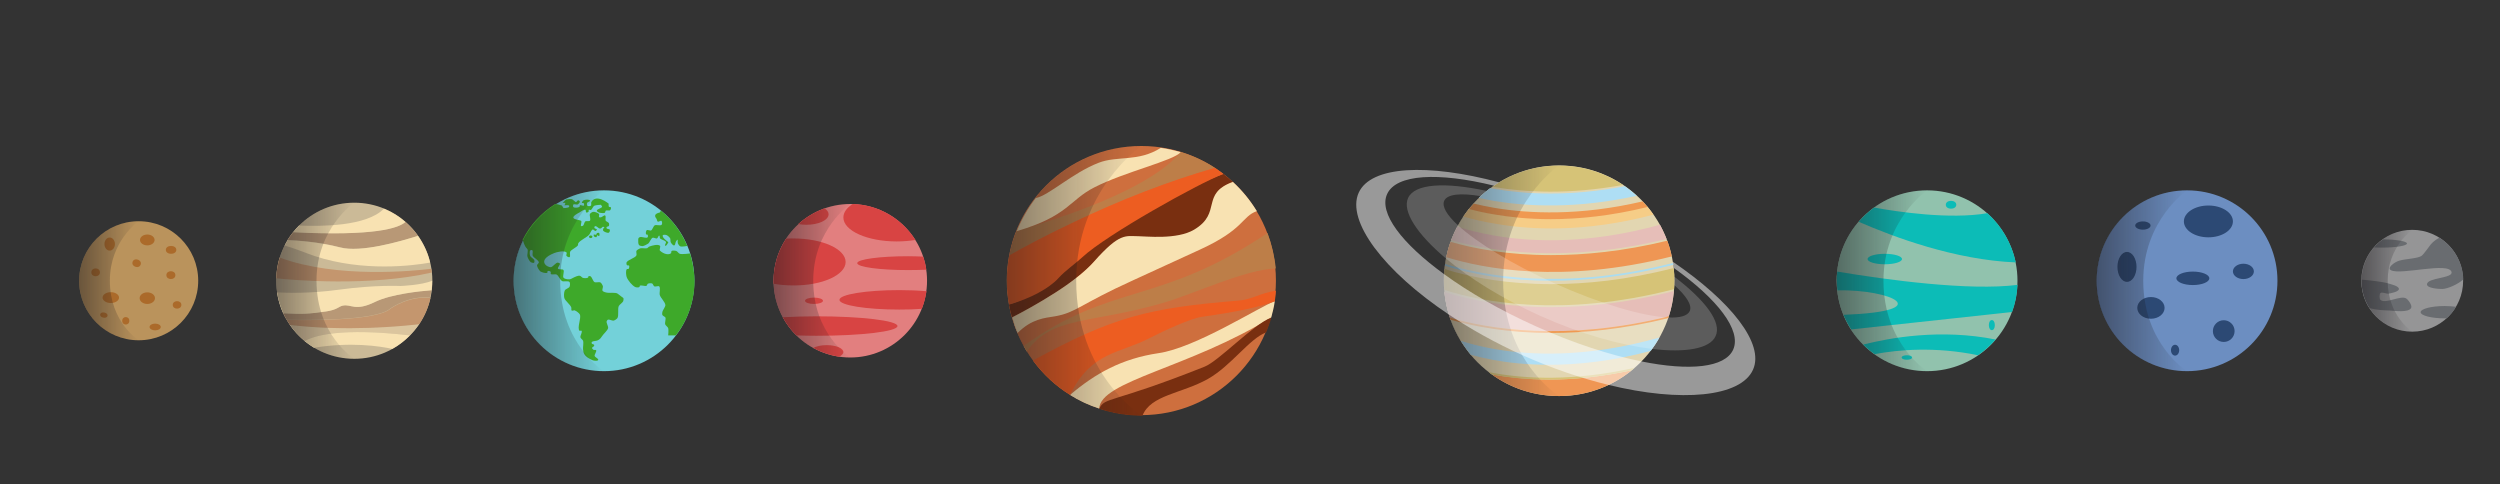 <?xml version="1.0" encoding="utf-8"?>
<!-- Generator: Adobe Illustrator 19.0.0, SVG Export Plug-In . SVG Version: 6.00 Build 0)  -->
<svg version="1.1" id="Layer_1" xmlns="http://www.w3.org/2000/svg" xmlns:xlink="http://www.w3.org/1999/xlink" x="0px" y="0px"
	 viewBox="683.9 240 1335.7 258.8" style="enable-background:new 683.9 240 1335.7 258.8;" xml:space="preserve">
<rect x="683.9" y="240" width="1335.7" height="258.8" fill="#333333" stroke="none"/>
<style type="text/css">
	.st0{fill:#E2D6B1;}
	.st1{fill:#D6C377;}
	.st2{fill:#E6BEB8;}
	.st3{fill:#EF9654;}
	.st4{fill:#F6CD87;}
	.st5{fill:#AEDEF4;}
	.st6{fill:#ABDCF0;}
	.st7{fill:#F09951;}
	.st8{fill:url(#XMLID_2_);}
	.st9{opacity:0.5;fill:#FFFFFF;enable-background:new    ;}
	.st10{opacity:0.2;}
	.st11{fill:#FFFFFF;}
	.st12{fill:#BA935C;}
	.st13{fill:#AB6A2A;}
	.st14{fill:url(#XMLID_3_);}
	.st15{fill:#E27F7F;}
	.st16{fill:#D84443;}
	.st17{fill:url(#XMLID_5_);}
	.st18{fill:#91C2AD;}
	.st19{fill:#0CBCB7;}
	.st20{fill:url(#XMLID_6_);}
	.st21{fill:#6C8EC1;}
	.st22{fill:#2C4974;}
	.st23{fill:url(#XMLID_7_);}
	.st24{fill:#959596;}
	.st25{fill:#696C70;}
	.st26{fill:url(#XMLID_8_);}
	.st27{fill:#CE6F3E;}
	.st28{fill:#F8E2B2;}
	.st29{fill:#792F10;}
	.st30{fill:#BD7E48;}
	.st31{fill:#ED5D21;}
	.st32{fill:url(#XMLID_25_);}
	.st33{fill:#CBBA97;}
	.st34{fill:#B89876;}
	.st35{fill:#DBC59E;}
	.st36{fill:#C4966E;}
	.st37{fill:url(#XMLID_26_);}
	.st38{fill:#73D1D9;}
	.st39{fill:#3EA92A;}
	.st40{fill:url(#XMLID_27_);}
	.st41{opacity:0;}
	.st42{fill:#E25E5C;}
</style>
<g id="planets">
	<g id="XMLID_4_">
		<g id="saturn">
			<g id="XMLID_268_">
				<g id="XMLID_294_">
					<circle id="XMLID_295_" class="st0" cx="1516.9" cy="390" r="61.6"/>
				</g>
				<g id="XMLID_269_">
					<g id="XMLID_292_">
						<path id="XMLID_293_" class="st1" d="M1578.3,394.5c0.1-1.5,0.2-3,0.2-4.5c0-2.3-0.1-4.6-0.4-6.8c-25.2,6.5-47.3,8.6-65.5,8.6
							c-11.8,0-22-0.9-30.3-2.1c-11.2-1.6-20.2-3.9-26.6-6c-0.2,2.1-0.3,4.2-0.3,6.3c0,1.7,0.1,3.3,0.2,4.9
							C1474.9,401.1,1518.2,410,1578.3,394.5z"/>
					</g>
					<g id="XMLID_290_">
						<path id="XMLID_291_" class="st2" d="M1575.5,409c1.4-4.3,2.3-8.8,2.7-13.5c-25.3,6.5-47.4,8.6-65.6,8.6
							c-11.8,0-22-0.9-30.3-2.1c-11.2-1.6-20.2-3.9-26.7-6c0.5,4.7,1.5,9.3,2.9,13.6C1478.8,415.6,1519.8,422.8,1575.5,409z"/>
					</g>
					<g id="XMLID_288_">
						<path id="XMLID_289_" class="st3" d="M1577.1,377c-0.6-2.9-1.4-5.7-2.4-8.4c-23.8,5.8-44.7,7.7-62.1,7.7
							c-11.8,0-22-0.9-30.3-2.1c-9.4-1.4-17.3-3.2-23.4-5c-1,2.7-1.7,5.4-2.3,8.2C1476.3,383.5,1518.7,391.8,1577.1,377z"/>
					</g>
					<g id="XMLID_286_">
						<path id="XMLID_287_" class="st4" d="M1567.3,354.7c-1-1.5-2.1-2.9-3.3-4.3c-19.6,4.8-37,6.5-51.7,6.5
							c-11.7,0-21.8-1.1-30-2.5c-5-0.8-9.5-1.9-13.5-2.9c-1.1,1.4-2.1,2.8-3.1,4.2c4.9,1.4,10.5,2.8,16.9,3.8
							C1501.7,362.9,1530.9,364.3,1567.3,354.7z"/>
					</g>
					<g id="XMLID_284_">
						<path id="XMLID_285_" class="st3" d="M1481.6,440.2c-0.2,0-0.4-0.1-0.6-0.1c10.1,7.3,22.5,11.5,35.9,11.5
							c14.7,0,28.3-5.2,38.9-13.8c-16.6,3.6-31.5,5-44.3,5C1499.8,442.7,1489.8,441.6,1481.6,440.2z"/>
					</g>
					<g id="XMLID_282_">
						<path id="XMLID_283_" class="st5" d="M1558.4,344.6c-2-1.8-4.1-3.5-6.4-5.1c-14.7,2.8-28.1,3.9-39.8,3.9
							c-11.7,0-21.8-1.1-30-2.5c-0.7-0.1-1.4-0.2-2.1-0.4c-2.1,1.6-4.2,3.3-6.1,5.2c2.6,0.6,5.4,1.2,8.4,1.7
							C1500.1,350.3,1526.1,351.7,1558.4,344.6z"/>
					</g>
					<g id="XMLID_280_">
						<path id="XMLID_281_" class="st1" d="M1551,338.8c-9.8-6.5-21.5-10.3-34.1-10.3c-13.3,0-25.5,4.2-35.6,11.3
							c0.4,0.1,0.8,0.1,1.2,0.2C1498.7,342.7,1522.1,344.1,1551,338.8z"/>
					</g>
					<g id="XMLID_278_">
						<path id="XMLID_279_" class="st6" d="M1577.7,380.5c-59.3,15.2-102.2,6.6-121.7,0.5l-0.1,1c6.4,2,15.3,4.3,26.4,5.9
							c8.3,1.2,18.5,2.1,30.3,2.1c18.1,0,40.2-2.1,65.3-8.5L1577.7,380.5z"/>
					</g>
					<path id="XMLID_277_" class="st7" d="M1512.6,417.9c17.5,0,38.6-2,62.6-7.9c0.1-0.3,0.2-0.7,0.3-1c-55.7,13.8-96.7,6.6-117,0.7
						c0.1,0.4,0.2,0.8,0.4,1.1c6.1,1.8,13.9,3.6,23.4,5C1490.6,417,1500.7,417.9,1512.6,417.9z"/>
					<g id="XMLID_275_">
						<path id="XMLID_276_" class="st5" d="M1481.9,426.4c-6.7-1.2-12.6-2.7-17.5-4.3c0.3,0.4,0.5,0.8,0.8,1.2
							c1.1,1.7,2.3,3.4,3.6,5.1c0.3,0.4,0.7,0.8,1,1.2c3.6,1,7.6,1.9,11.9,2.7c8.1,1.5,18.1,2.6,29.8,2.6c15.3,0,33.6-1.9,54.3-7.4
							c0.3-0.4,0.6-0.8,0.9-1.2c1.2-1.6,2.2-3.2,3.2-4.9c0.2-0.4,0.4-0.8,0.7-1.1C1531.8,431.3,1501.4,429.9,1481.9,426.4z"/>
					</g>
					<g id="XMLID_273_">
						<path id="XMLID_274_" class="st1" d="M1481.9,439.3c-0.9-0.2-1.7-0.3-2.6-0.5c0.6,0.4,1.1,0.9,1.7,1.3c0.2,0,0.4,0.1,0.6,0.1
							c8.1,1.5,18.1,2.6,29.8,2.6c12.8,0,27.7-1.3,44.3-5c0.5-0.4,1-0.9,1.5-1.3C1524.8,443.8,1499.1,442.4,1481.9,439.3z"/>
					</g>
					<g id="XMLID_271_">
						<path id="XMLID_272_" class="st2" d="M1572.6,363.8c-0.1-0.3-0.3-0.6-0.4-0.9c-0.3-0.7-0.7-1.4-1-2c-0.1-0.3-0.3-0.6-0.5-0.8
							c-38,10.5-68.4,9.2-88.2,5.8c-7.8-1.3-14.5-3.1-20-4.8c-0.1,0.3-0.3,0.6-0.4,0.8c-0.3,0.7-0.7,1.3-1,2
							c-0.1,0.3-0.3,0.6-0.4,0.9c-0.5,1.2-1,2.3-1.5,3.5c20.4,5.8,60.6,12.6,115.1-0.6C1573.8,366.4,1573.2,365.1,1572.6,363.8z"/>
					</g>
					<path id="XMLID_270_" class="st7" d="M1563.4,349.7c-0.4-0.4-0.8-0.9-1.2-1.3c-0.2-0.3-0.5-0.5-0.7-0.8
						c-33.7,7.9-60.8,6.5-78.9,3.5c-4.1-0.7-7.8-1.5-11.3-2.3c-0.2,0.3-0.5,0.5-0.7,0.8c-0.4,0.4-0.8,0.9-1.1,1.3
						c-0.2,0.3-0.4,0.5-0.6,0.8c4.1,1.1,8.6,2.1,13.5,2.9c8.2,1.4,18.3,2.5,30,2.5c14.8,0,32.2-1.7,51.7-6.5
						C1563.8,350.2,1563.6,349.9,1563.4,349.7z"/>
				</g>
			</g>
			<g id="XMLID_266_">
				
					<linearGradient id="XMLID_2_" gradientUnits="userSpaceOnUse" x1="1455.2" y1="-355.956" x2="1516.8" y2="-355.956" gradientTransform="matrix(1 0 0 -1 0 34)">
					<stop  offset="0" style="stop-color:#1A171B;stop-opacity:0.5"/>
					<stop  offset="2.616996e-002" style="stop-color:#1A171B;stop-opacity:0.487"/>
					<stop  offset="1" style="stop-color:#1A171B;stop-opacity:0"/>
				</linearGradient>
				<path id="XMLID_267_" class="st8" d="M1487,390c0,43,29.8,61.6,29.8,61.6c-34,0-61.6-27.6-61.6-61.6s27.6-61.6,61.6-61.6
					C1516.8,328.4,1487,348.6,1487,390z"/>
			</g>
			<g id="XMLID_262_">
				<path id="XMLID_265_" class="st9" d="M1577.6,379.8c0.2,1.1,0.3,2.2,0.5,3.3c23.4,16.7,36.4,33.4,31.8,43.7
					c-4.4,9.7-23.4,11.5-49,6.3c-16.7-3.4-36.3-9.7-56.5-18.8c-18.9-8.5-35.6-18.1-48.9-27.8c-22.6-16.4-35.1-32.7-30.5-42.8
					c4.8-10.7,27.4-11.8,57.1-4.5c0.9-0.6,1.8-1.2,2.7-1.8c-38.2-10.2-68.5-8.8-75,5.6c-6.7,15,13.3,41.8,48.4,65.2
					c11.6,7.7,24.8,15.1,39.2,21.6c15.7,7,31.2,12.3,45.7,15.8c39.2,9.6,70.9,6.5,77.4-8.1C1626.7,423.7,1608.9,401.1,1577.6,379.8z
					"/>
				<g id="XMLID_263_" class="st10">
					<path id="XMLID_264_" class="st11" d="M1578.4,387.8c0,0.7,0.1,1.5,0.1,2.2c0,0.8,0,1.6-0.1,2.3c6.5,5.8,9.7,10.8,8.3,13.9
						c-1.2,2.6-5.3,3.7-11.5,3.4c-13.2-0.5-36-7.1-60.7-18.2c-22.8-10.2-41.7-21.9-51.7-31.1c-5.9-5.4-8.6-10-7.3-13
						c1.6-3.6,8.8-4.3,19.4-2.5c1-1,2.1-1.9,3.2-2.8c-22.2-4.8-38.4-3.9-41.9,3.8c-3.2,7.1,4.8,19.3,20.1,32.2
						c12.5,10.5,30,21.5,50.4,30.7c21.8,9.8,42.9,15.7,59.7,17.7c18.1,2.2,31.1-0.1,34.1-6.8C1604,412.3,1595,400.4,1578.4,387.8z"
						/>
				</g>
			</g>
		</g>
		<g id="mercury">
			<g id="XMLID_233_">
				<g id="XMLID_248_">
					<circle id="XMLID_249_" class="st12" cx="758" cy="390" r="31.8"/>
				</g>
				<g id="XMLID_234_">
					<g id="XMLID_235_">
						<ellipse id="XMLID_247_" class="st13" cx="742.5" cy="370.4" rx="2.8" ry="3.5"/>
						<ellipse id="XMLID_246_" class="st13" cx="762.6" cy="368.2" rx="3.9" ry="2.9"/>
						<ellipse id="XMLID_245_" class="st13" cx="775.3" cy="373.5" rx="2.8" ry="2.1"/>
						
							<ellipse id="XMLID_244_" transform="matrix(0.325 -0.946 0.946 0.325 150.988 972.583)" class="st13" cx="756.5" cy="380.6" rx="2" ry="2.3"/>
						<ellipse id="XMLID_243_" class="st13" cx="762.6" cy="399.3" rx="4.1" ry="3.1"/>
						<ellipse id="XMLID_242_" class="st13" cx="775.2" cy="387" rx="2.4" ry="2.1"/>
						<ellipse id="XMLID_241_" class="st13" cx="778.5" cy="402.9" rx="2.3" ry="2"/>
						<ellipse id="XMLID_240_" class="st13" cx="766.8" cy="414.7" rx="3" ry="1.8"/>
						<ellipse id="XMLID_239_" class="st13" cx="751.1" cy="411.4" rx="1.9" ry="2"/>
						<ellipse id="XMLID_238_" class="st13" cx="743.1" cy="399" rx="4.4" ry="2.9"/>
						<ellipse id="XMLID_237_" class="st13" cx="735" cy="385.5" rx="2.3" ry="2.1"/>
						
							<ellipse id="XMLID_236_" transform="matrix(0.203 -0.979 0.979 0.203 189.545 1049.44)" class="st13" cx="739.5" cy="408.3" rx="1.4" ry="2"/>
					</g>
				</g>
			</g>
			<g id="XMLID_231_">
				
					<linearGradient id="XMLID_3_" gradientUnits="userSpaceOnUse" x1="726.159" y1="-355.956" x2="757.959" y2="-355.956" gradientTransform="matrix(1 0 0 -1 0 34)">
					<stop  offset="0" style="stop-color:#1A171B;stop-opacity:0.5"/>
					<stop  offset="2.616996e-002" style="stop-color:#1A171B;stop-opacity:0.487"/>
					<stop  offset="1" style="stop-color:#1A171B;stop-opacity:0"/>
				</linearGradient>
				<path id="XMLID_232_" class="st14" d="M742.6,390c0,22.2,15.4,31.8,15.4,31.8c-17.6,0-31.8-14.2-31.8-31.8
					c0-17.6,14.2-31.8,31.8-31.8C758,358.2,742.6,368.6,742.6,390z"/>
			</g>
		</g>
		<g id="mars">
			<g id="XMLID_198_">
				<g id="XMLID_216_">
					<circle id="XMLID_217_" class="st15" cx="1138.2" cy="390" r="41"/>
				</g>
				<g id="XMLID_199_">
					<g id="XMLID_201_">
						<g id="XMLID_214_">
							<path id="XMLID_215_" class="st16" d="M1135.7,380c0-7-12.5-12.6-27.9-12.6c-1.3,0-2.6,0-3.9,0.1c-4.2,6.5-6.7,14.2-6.7,22.5
								c0,0.5,0,1.1,0,1.6c3.3,0.6,6.8,0.9,10.6,0.9C1123.2,392.6,1135.7,386.9,1135.7,380z"/>
						</g>
						<g id="XMLID_212_">
							<path id="XMLID_213_" class="st16" d="M1134.5,356.2c0,7.1,12.8,12.8,28.5,12.8c3.5,0,6.9-0.3,10-0.8
								c-7.1-11.2-19.4-18.8-33.5-19.2C1136.3,351,1134.5,353.5,1134.5,356.2z"/>
						</g>
						<g id="XMLID_210_">
							<path id="XMLID_211_" class="st16" d="M1163.4,414.2c0-2.9-19.3-5.2-43.2-5.2c-6.5,0-12.6,0.2-18.1,0.5
								c2,3.6,4.4,6.9,7.3,9.7c3.4,0.1,7,0.2,10.7,0.2C1144.1,419.4,1163.4,417.1,1163.4,414.2z"/>
						</g>
						<g id="XMLID_208_">
							<path id="XMLID_209_" class="st16" d="M1141.9,380.6c0,2.1,12.2,3.7,27.3,3.7c3.4,0,6.6-0.1,9.6-0.2c-0.3-2.4-0.9-4.8-1.7-7
								c-2.5-0.1-5.2-0.2-8-0.2C1154.1,376.9,1141.9,378.5,1141.9,380.6z"/>
						</g>
						<g id="XMLID_206_">
							<path id="XMLID_207_" class="st16" d="M1164.4,395c-17.7,0-32,2.3-32,5.2c0,2.9,14.3,5.2,32,5.2c4.2,0,8.3-0.1,12-0.4
								c1.2-3,2-6.1,2.5-9.4C1174.5,395.2,1169.6,395,1164.4,395z"/>
						</g>
						<g id="XMLID_204_">
							<path id="XMLID_205_" class="st16" d="M1126.6,354.5c0-1.2-0.8-2.3-2.2-3.2c-5.2,1.9-10,4.8-14,8.4c1.3,0.2,2.7,0.4,4.2,0.4
								C1121.3,360.1,1126.6,357.6,1126.6,354.5z"/>
						</g>
						<g id="XMLID_202_">
							<path id="XMLID_203_" class="st16" d="M1134.5,428.1c0-2.1-4-3.7-8.9-3.7c-3,0-5.6,0.6-7.2,1.5c4.2,2.3,8.9,3.9,13.8,4.7
								C1133.6,429.9,1134.5,429,1134.5,428.1z"/>
						</g>
					</g>
					<ellipse id="XMLID_200_" class="st16" cx="1118.8" cy="400.7" rx="4.8" ry="1.7"/>
				</g>
			</g>
			<g id="XMLID_196_">
				
					<linearGradient id="XMLID_5_" gradientUnits="userSpaceOnUse" x1="1097.2" y1="-355.956" x2="1138.2" y2="-355.956" gradientTransform="matrix(1 0 0 -1 0 34)">
					<stop  offset="0" style="stop-color:#1A171B;stop-opacity:0.5"/>
					<stop  offset="2.616996e-002" style="stop-color:#1A171B;stop-opacity:0.487"/>
					<stop  offset="1" style="stop-color:#1A171B;stop-opacity:0"/>
				</linearGradient>
				<path id="XMLID_197_" class="st17" d="M1118.4,390c0,28.6,19.8,41,19.8,41c-22.7,0-41-18.4-41-41c0-22.7,18.4-41,41-41
					C1138.2,349,1118.4,362.4,1118.4,390z"/>
			</g>
		</g>
		<g id="uranus">
			<g id="XMLID_169_">
				<g id="XMLID_182_">
					<circle id="XMLID_183_" class="st18" cx="1713.5" cy="390" r="48.3"/>
				</g>
				<g id="XMLID_175_">
					<g id="XMLID_180_">
						<path id="XMLID_181_" class="st19" d="M1679.4,424.1c1.9,1.9,3.9,3.6,6.1,5.1c12.8-2.4,32.5-4.1,55.2,0.6
							c3.5-2.4,6.6-5.2,9.4-8.4C1720.9,415.5,1693.4,420.5,1679.4,424.1z"/>
					</g>
					<g id="XMLID_178_">
						<path id="XMLID_179_" class="st19" d="M1745.7,353.9c-20.1,3.5-48.3-0.8-60.5-3c-3,2.2-5.8,4.8-8.2,7.6
							c18.3,8,51.4,20.4,83.9,21.7C1758.7,369.9,1753.3,360.7,1745.7,353.9z"/>
					</g>
					<g id="XMLID_176_">
						<path id="XMLID_177_" class="st19" d="M1665.5,385.1c-0.2,1.6-0.2,3.2-0.2,4.9c0,1.7,0.1,3.4,0.3,5.1
							c29-0.5,53.6,11.2,3.3,13.1c1.1,2.7,2.5,5.4,4.1,7.8l85.9-9.3c1.7-4.5,2.7-9.4,2.9-14.5
							C1736.2,395.5,1692.4,389.6,1665.5,385.1z"/>
					</g>
				</g>
				<g id="XMLID_173_">
					<ellipse id="XMLID_174_" class="st19" cx="1690.9" cy="378.4" rx="9.2" ry="2.8"/>
				</g>
				<ellipse id="XMLID_172_" class="st19" cx="1726.3" cy="349.4" rx="2.8" ry="2.1"/>
				<ellipse id="XMLID_171_" class="st19" cx="1702.7" cy="431" rx="2.8" ry="1.2"/>
				<ellipse id="XMLID_170_" class="st19" cx="1748.1" cy="413.7" rx="1.6" ry="2.7"/>
			</g>
			<g id="XMLID_167_">
				
					<linearGradient id="XMLID_6_" gradientUnits="userSpaceOnUse" x1="1665.263" y1="-355.956" x2="1713.563" y2="-355.956" gradientTransform="matrix(1 0 0 -1 0 34)">
					<stop  offset="0" style="stop-color:#1A171B;stop-opacity:0.5"/>
					<stop  offset="2.616996e-002" style="stop-color:#1A171B;stop-opacity:0.487"/>
					<stop  offset="1" style="stop-color:#1A171B;stop-opacity:0"/>
				</linearGradient>
				<path id="XMLID_168_" class="st20" d="M1690.2,390c0,33.7,23.3,48.3,23.3,48.3c-26.7,0-48.3-21.6-48.3-48.3s21.6-48.3,48.3-48.3
					C1713.5,341.7,1690.2,357.6,1690.2,390z"/>
			</g>
		</g>
		<g id="neptune">
			<g id="XMLID_135_">
				<g id="XMLID_152_">
					<circle id="XMLID_153_" class="st21" cx="1852.4" cy="390" r="48.3"/>
				</g>
				<g id="XMLID_150_">
					<ellipse id="XMLID_151_" class="st22" cx="1863.8" cy="358.3" rx="13.1" ry="8.5"/>
				</g>
				<g id="XMLID_148_">
					<ellipse id="XMLID_149_" class="st22" cx="1855.5" cy="388.7" rx="8.8" ry="3.6"/>
				</g>
				<g id="XMLID_146_">
					<ellipse id="XMLID_147_" class="st22" cx="1820.3" cy="382.6" rx="5.1" ry="8"/>
				</g>
				<g id="XMLID_144_">
					<ellipse id="XMLID_145_" class="st22" cx="1833.1" cy="404.5" rx="7.3" ry="5.8"/>
				</g>
				<g id="XMLID_142_">
					<circle id="XMLID_143_" class="st22" cx="1872" cy="416.9" r="5.8"/>
				</g>
				<g id="XMLID_140_">
					<ellipse id="XMLID_141_" class="st22" cx="1882.5" cy="385" rx="5.6" ry="4.1"/>
				</g>
				<g id="XMLID_138_">
					<ellipse id="XMLID_139_" class="st22" cx="1828.8" cy="360.5" rx="4.1" ry="2.2"/>
				</g>
				<g id="XMLID_136_">
					<ellipse id="XMLID_137_" class="st22" cx="1846" cy="427.1" rx="2.2" ry="2.9"/>
				</g>
			</g>
			<g id="XMLID_133_">
				
					<linearGradient id="XMLID_7_" gradientUnits="userSpaceOnUse" x1="1804.096" y1="-355.956" x2="1852.397" y2="-355.956" gradientTransform="matrix(1 0 0 -1 0 34)">
					<stop  offset="0" style="stop-color:#1A171B;stop-opacity:0.5"/>
					<stop  offset="2.616996e-002" style="stop-color:#1A171B;stop-opacity:0.487"/>
					<stop  offset="1" style="stop-color:#1A171B;stop-opacity:0"/>
				</linearGradient>
				<path id="XMLID_134_" class="st23" d="M1829,390c0,33.7,23.3,48.3,23.3,48.3c-26.7,0-48.3-21.6-48.3-48.3s21.6-48.3,48.3-48.3
					C1852.4,341.7,1829,357.6,1829,390z"/>
			</g>
		</g>
		<g id="pluto">
			<g id="XMLID_109_">
				<g id="XMLID_118_">
					<circle id="XMLID_119_" class="st24" cx="1972.7" cy="390" r="27.2"/>
				</g>
				<g id="XMLID_110_">
					<g id="XMLID_111_">
						<g id="XMLID_116_">
							<path id="XMLID_117_" class="st25" d="M1982.6,370.6c-1.1,1.3-3.6,5.1-4.9,6.1c-2,1.4-8.4,1.6-11.7,2.5
								c-2.7,0.7-7.1,4-4.6,5.2c5.1,2.7,30.8-4.6,32.3,0.9c1,3.5-13,2.9-13.1,6.6c-0.1,2.1,6.1,2.5,8.2,2.5
								c2.9-0.1,8.3-2.5,11.2-5.1c-0.3-9.4-5.3-17.6-12.8-22.3C1985.3,368,1983.6,369.4,1982.6,370.6z"/>
						</g>
						<g id="XMLID_114_">
							<path id="XMLID_115_" class="st25" d="M1972.1,404.6c0.8-1.3-1.5-4.5-2.7-5.2c-3-1.7-11.2,3.2-13.7,0.8c-0.6-0.6-0.6-3,0-3.6
								c0.8-0.8,3.3,0.5,4.4,0.3c1.5-0.3,5.4-1,5.5-2.5c0-1.6-4.2-2.5-5.8-3c-2.9-0.9-10.5-1.7-14.2-2c0,0.2,0,0.4,0,0.6
								c0,5.3,1.5,10.3,4.2,14.5c3.1,1.2,8.2,1.3,10.8,1.4C1963.4,406.1,1970.6,407.1,1972.1,404.6z"/>
						</g>
						<path id="XMLID_113_" class="st25" d="M1996.1,403.9c-1.8-0.2-3.8-0.4-6-0.4c-7.1,0-12.9,1.5-12.9,3.3s5.8,3.3,12.9,3.3
							c0.3,0,0.7,0,1,0C1993.1,408.3,1994.8,406.2,1996.1,403.9z"/>
						<path id="XMLID_112_" class="st25" d="M1969.9,370.1c0-1.2-5.8-2.2-12.9-2.2c-1.7,1.2-3.3,2.7-4.7,4.3
							c1.4,0.1,2.8,0.1,4.3,0.1C1963.9,372.3,1969.9,371.3,1969.9,370.1z"/>
					</g>
				</g>
			</g>
			<g id="XMLID_107_">
				
					<linearGradient id="XMLID_8_" gradientUnits="userSpaceOnUse" x1="1945.56" y1="-355.956" x2="1972.759" y2="-355.956" gradientTransform="matrix(1 0 0 -1 0 34)">
					<stop  offset="0" style="stop-color:#1A171B;stop-opacity:0.5"/>
					<stop  offset="2.616996e-002" style="stop-color:#1A171B;stop-opacity:0.487"/>
					<stop  offset="1" style="stop-color:#1A171B;stop-opacity:0"/>
				</linearGradient>
				<path id="XMLID_108_" class="st26" d="M1959.6,390c0,19,13.2,27.2,13.2,27.2c-15,0-27.2-12.2-27.2-27.2s12.2-27.2,27.2-27.2
					C1972.8,362.8,1959.6,371.7,1959.6,390z"/>
			</g>
		</g>
		<g id="jupiter">
			<g id="XMLID_73_">
				<g id="XMLID_92_">
					<circle id="XMLID_93_" class="st27" cx="1293.7" cy="389.9" r="71.9"/>
				</g>
				<g id="XMLID_74_">
					<g id="XMLID_75_">
						<g id="XMLID_90_">
							<path id="XMLID_91_" class="st28" d="M1255.6,451c4.9,3.1,10.1,5.5,15.6,7.3c0.5-14.8,48.3-21.7,91.9-48.7
								c0.8-2.9,1.5-5.8,1.9-8.7c-8.2,3-42.4,25-62.2,27.8C1283.3,431.6,1269.1,439.5,1255.6,451z"/>
						</g>
						<g id="XMLID_88_">
							<path id="XMLID_89_" class="st29" d="M1268.6,379.6c13.6-15.6,13.8-2.6,20.4-7.3c3.3-2.3,24.2-2.5,33.4-7.9
								c15.1-9,2.7-20.8,20.2-27.2c-1.6-1.5-3.3-2.9-5.1-4.3c-13.8,5.4-77.3,30.7-84.6,46.7c0,0-11.1,17.7-29.9,23.1
								c0.4,2.3,0.9,4.6,1.6,6.8C1233.8,404.9,1257.7,392,1268.6,379.6z"/>
						</g>
						<g id="XMLID_86_">
							<path id="XMLID_87_" class="st30" d="M1333,329.7c-5.7-3.7-11.8-6.5-18.3-8.5c-6.6,8.3-26.6,24.5-87.6,42.2
								c-1.7,4.2-3,8.5-3.8,13C1237.2,368.6,1283.1,343.9,1333,329.7z"/>
						</g>
						<g id="XMLID_84_">
							<path id="XMLID_85_" class="st29" d="M1271.2,458.4c7.4,2.5,15.2,3.7,23.1,3.7c4.3-11.1,21-11.8,34.9-19.6
								c12.6-7.1,22.2-21.6,31.2-24.9c1.1-2.6,2-5.2,2.7-7.9c-9.4,3.4-28,23.2-35.6,26.2C1277.3,455.9,1274.2,451.9,1271.2,458.4z"
								/>
						</g>
						<g id="XMLID_82_">
							<path id="XMLID_83_" class="st31" d="M1235.8,432.6c5.5,7.5,12.2,13.7,19.8,18.4c11.4-23.4,26.6-22,42.8-30.5
								c6.9-3.6,21.7-10.4,27.5-11.2c19.7-2.8,30.9-5.3,39.1-8.3c0.3-1.9,0.5-3.8,0.6-5.7c-8.2,1.2-13,4.8-20,5.3
								C1298,404.5,1278.7,409.1,1235.8,432.6z"/>
						</g>
						<path id="XMLID_81_" class="st28" d="M1321.9,362.7c-9.2,5.5-25.9,3.5-29.9,3.5c-6.5,0-9.8-2.1-23.4,13.4
							c-5,5.7-12.8,11.6-20.6,16.6c-9.2,5.9-18.4,10.9-23.3,13.4c0.8,2.8,1.7,5.6,2.9,8.3l0,0c7.5-7.6,14.5-8,19.9-8.9
							c11.4-2,13-6.2,42.1-19.4c16-7.3,19.6-9,35.1-16.1c24.2-11,22.5-17.8,30.7-20.7c-3.6-5.9-7.9-11.1-12.8-15.6
							C1325.1,343.6,1337,353.7,1321.9,362.7z"/>
						<g id="XMLID_79_">
							<path id="XMLID_80_" class="st31" d="M1262.2,377.4c12.9-12,61.5-39.1,75.3-44.5c-1.5-1.1-3-2.2-4.5-3.2
								c-13,3.7-25.7,8.1-37.7,12.7c-13.8,5.3-26.5,11-37.5,16.2c-16.1,7.6-28.4,14.3-34.5,17.8c-1.7,8.6-1.8,17.5-0.2,26.3
								c11-3.1,21.4-8.6,26.4-14.2C1253,384.6,1258.3,381,1262.2,377.4z"/>
						</g>
						<path id="XMLID_78_" class="st28" d="M1314.7,321.3c-3.5-1-7-1.8-10.6-2.3c-12.2,7.7-23,4-33.3,8
							c-14.1,5.5-26.7,17.6-33.5,18.8c-4.2,5.4-7.6,11.4-10.2,17.7c27.5-8,28.1-16.6,41.5-23.4
							C1284.8,331.8,1311.1,325.8,1314.7,321.3z"/>
						<g id="XMLID_76_">
							<path id="XMLID_77_" class="st30" d="M1230.8,424.8c0.6,1,1.1,2,1.7,3c13.3-19.1,33.8-14.6,72.9-26
								c16.5-4.8,43.4-17.7,60.1-18.4c-0.6-6.3-2.1-12.7-4.4-18.9C1303,403.4,1278.5,390.6,1230.8,424.8z"/>
						</g>
					</g>
				</g>
			</g>
			<g id="XMLID_71_">
				
					<linearGradient id="XMLID_25_" gradientUnits="userSpaceOnUse" x1="1221.8" y1="-355.956" x2="1293.7" y2="-355.956" gradientTransform="matrix(1 0 0 -1 0 34)">
					<stop  offset="0" style="stop-color:#1A171B;stop-opacity:0.5"/>
					<stop  offset="2.616996e-002" style="stop-color:#1A171B;stop-opacity:0.487"/>
					<stop  offset="1" style="stop-color:#1A171B;stop-opacity:0"/>
				</linearGradient>
				<path id="XMLID_72_" class="st32" d="M1258.9,390c0,50.2,34.8,71.9,34.8,71.9c-39.7,0-71.9-32.2-71.9-71.9s32.2-71.9,71.9-71.9
					C1293.7,318,1258.9,341.6,1258.9,390z"/>
			</g>
		</g>
		<g id="venus">
			<g id="XMLID_40_">
				<g id="XMLID_56_">
					<circle id="XMLID_57_" class="st33" cx="873.2" cy="390" r="41.7"/>
				</g>
				<g id="XMLID_41_">
					<g id="XMLID_54_">
						<path id="XMLID_55_" class="st34" d="M907.2,366c-1.9-2.7-4.2-5.2-6.7-7.4c-3.5,3.2-16.1,7.7-60,5.4c-1.1,1.4-2.1,2.8-3,4.2
							c5,0.2,16.8,1,28,3.9C876.6,375.1,897.5,369.2,907.2,366z"/>
					</g>
					<g id="XMLID_52_">
						<path id="XMLID_53_" class="st34" d="M884.3,401.3c-10.7,5.3-12.7,1-17.3,2c-2.3,0.5-2.8,2.2-8.9,3.1
							c-10.1,1.4-12.1,1.5-22.9,1c0.5,1.2,1.1,2.3,1.8,3.4c8.6,0.2,48.2,0.9,55.6-6.1c0,0,9.9-7,21.1-5.7c0.3-1.3,0.5-2.6,0.7-4
							C908.6,395.6,892.9,397.1,884.3,401.3z"/>
					</g>
					<g id="XMLID_50_">
						<path id="XMLID_51_" class="st35" d="M838.7,413.5c2.2,3.2,4.9,6.1,7.9,8.6c5.4-3,19.7-7.1,56.3-2.9c1.8-1.9,3.5-3.9,5-6.1
							C898.6,414.2,868.6,417.2,838.7,413.5z"/>
					</g>
					<g id="XMLID_48_">
						<path id="XMLID_49_" class="st28" d="M900.5,358.6c-3.4-3-7.3-5.4-11.5-7.1c-9.2,9.5-33.7,9.5-45.3,9
							c-1.1,1.1-2.2,2.3-3.2,3.6C884.4,366.3,897,361.8,900.5,358.6z"/>
					</g>
					<path id="XMLID_47_" class="st28" d="M913.7,380.3c-1.2-5.2-3.5-10-6.5-14.3c-9.8,3.1-30.6,9.1-41.6,6.2
						c-11.2-2.9-23-3.7-28-3.9c-0.6,0.9-1.1,1.9-1.6,2.9c4.6,1.2,12.1,4.3,16,5.6C878.2,385.4,904.7,381.9,913.7,380.3z"/>
					<path id="XMLID_46_" class="st28" d="M858.1,406.4c6.1-0.9,6.6-2.6,8.9-3.1c4.6-1,6.5,3.3,17.3-2c8.6-4.2,24.3-5.8,30.2-6.2
						c0.2-1.7,0.3-3.4,0.3-5.1l0,0c-5.7,2.4-16.9,2.8-16.9,2.8s-13.3-0.7-33.1,2c-15.2,2.1-27.9,1.7-32.9,1.4
						c0.6,3.9,1.7,7.7,3.3,11.2C846.1,407.9,848.1,407.8,858.1,406.4z"/>
					<g id="XMLID_44_">
						<path id="XMLID_45_" class="st36" d="M892.7,404.8c-7.5,7-47.1,6.3-55.6,6.1c0.5,0.9,1.1,1.8,1.7,2.7
							c29.8,3.6,59.9,0.7,69.1-0.4c2.8-4.2,4.9-8.9,6-14C902.6,397.8,892.7,404.8,892.7,404.8z"/>
					</g>
					<path id="XMLID_43_" class="st28" d="M846.6,422.2c1.6,1.3,3.3,2.5,5.1,3.6c19.4-3.2,34.9-0.9,41.8,0.6
						c3.5-1.9,6.6-4.4,9.4-7.2C866.3,415,852,419.2,846.6,422.2z"/>
					<path id="XMLID_42_" class="st36" d="M914.6,385.6c-0.1-0.7-0.2-1.3-0.3-2c-8.6,1.1-50.4,5.4-81-6c-1.1,3.5-1.7,7.2-1.8,11.1
						C841.1,389.7,881.5,393.2,914.6,385.6z"/>
				</g>
			</g>
			<g id="XMLID_38_">
				
					<linearGradient id="XMLID_26_" gradientUnits="userSpaceOnUse" x1="831.457" y1="-355.956" x2="873.157" y2="-355.956" gradientTransform="matrix(1 0 0 -1 0 34)">
					<stop  offset="0" style="stop-color:#1A171B;stop-opacity:0.5"/>
					<stop  offset="2.616996e-002" style="stop-color:#1A171B;stop-opacity:0.487"/>
					<stop  offset="1" style="stop-color:#1A171B;stop-opacity:0"/>
				</linearGradient>
				<path id="XMLID_39_" class="st37" d="M853,390c0,29.1,20.2,41.7,20.2,41.7c-23,0-41.7-18.7-41.7-41.7s18.7-41.7,41.7-41.7
					C873.1,348.3,853,362,853,390z"/>
			</g>
		</g>
		<g id="earth">
			<g id="XMLID_11_">
				<g id="XMLID_23_">
					<circle id="XMLID_24_" class="st38" cx="1006.6" cy="390" r="48.3"/>
				</g>
				<g id="XMLID_12_">
					<g id="XMLID_21_">
						<path id="XMLID_22_" class="st39" d="M965.6,373c0.7,0.7-0.2,3.1,0.1,4.1c0.2,0.8,1.1,2.5,1.8,3c0.4,0.2,1.4,0.5,1.7,0.3
							c0.3-0.2,0.3-1,0.2-1.3c-0.2-0.8-1.9-1.6-2.2-2.3c-0.3-0.7-0.5-2.4,0-3c0.2-0.2,0.9-0.3,1.1-0.1c0.5,0.5-0.1,2.2,0.2,2.9
							c0.5,1.1,3.2,2.4,3.3,3.6c0,0.4-0.9,1.1-1,1.5c0,0.9,1.1,2.7,1.8,3.3c0.8,0.5,2.9,1.2,3.7,0.7c0.2-0.1,0-0.7,0.2-0.9
							c0.4-0.2,1.4,0.1,1.6,0.4c0.2,0.2-0.1,1,0.1,1.2c0.5,0.5,2.4-0.1,3.1,0.3c1,0.5,1.9,3,3,3.5c0.8,0.4,3.1-0.3,3.8,0.4
							c0.5,0.4,0.4,2,0.1,2.6c-0.3,0.7-2.1,1.2-2.5,1.9c-0.5,0.9-0.6,3.1-0.3,4.1c0.4,1.5,3.2,3.5,3.7,5c0.2,0.4-0.1,1.4,0.2,1.7
							c0.3,0.3,1.2-0.2,1.6-0.1c0.8,0.3,2.4,1.4,2.8,2.2c0.9,2-1.6,7-0.2,8.7c0.2,0.2,0.9-0.2,1.1,0c0.6,0.7-0.8,2.7-0.6,3.5
							c0.1,0.6,1.2,1.3,1.4,1.8c0.4,1.1-0.1,3.4,0,4.5c0.2,2,0.3,3.9,5.2,6c0.7,0.3,3.3,0.5,2.9-0.5c-0.3-0.6-1.7-1.2-1.9-1.8
							c-0.2-0.8,1.2-2.4,0.8-3.1c-0.2-0.3-1.1,0-1.4-0.2s-0.8-0.7-0.8-1c0-0.4,1-0.7,1.1-1.1c0.1-0.1,0.1-0.5,0-0.6
							c-0.2-0.3-1-0.3-1.2-0.6c-0.1-0.2-0.2-0.7,0-0.9c1.2-1,3.4,0.3,5.4-3c0.7-1.2,3-3.1,3.3-4.4c0.2-0.9-1-2.7-0.8-3.6
							c0.1-0.3,0.4-0.8,0.7-0.9c0.7-0.3,2.2,0.6,3,0.5c0.6-0.1,1.8-0.9,2.1-1.4c0.8-1.4,0-4.9,0.7-6.4c0.4-0.8,2.1-1.8,2.4-2.7
							c0.1-0.4,0.3-1.4,0-1.6c-0.8-0.5-0.4-0.4-3-2.3c-1.1-0.8-4-0.3-5.4-0.5c-0.7-0.1-2.3-0.4-2.7-1.1c-0.3-0.5,0.4-1.9,0.2-2.5
							c-0.2-0.6-0.8-1.6-1.3-1.9c-0.7-0.4-2.5,0.2-3.2-0.2c-0.8-0.5-1.3-2.6-2.1-3.1c-0.2-0.1-0.8-0.2-1.1,0
							c-0.1,0.1-0.1,0.6-0.2,0.7c-0.6,0.4-2.2,0.4-2.9,0.1c-1.4-0.8-0.8-2.3-6.2,0.6c-0.9,0.5-3.3,0.2-4-0.6
							c-0.7-0.8,0.6-3.4-0.1-4.2c-0.5-0.6-2.5,0-2.9-0.7c-0.3-0.6,1.3-2,1-2.7c-0.1-0.3-0.9-0.5-1.2-0.5c-1,0.1-2.4,2.1-3.4,2.4
							c-1.8,0.5-8.3-3.5,1.6-7.5c1.5-0.6,5.4-1.5,6.6-0.3c0.3,0.3-0.3,1.4-0.1,1.7c0.2,0.4,1.3,1,1.7,0.8c0.6-0.4,0-2.2,0.3-2.9
							c0.6-1.2,3.5-2.3,4.2-3.5c0.1-0.3,0-0.9,0.2-1.1c0.9-1.5,4.5-3.1,5.7-4.4c0.6-0.6,1.2-2.7,2-2.9c0.4-0.1,1,0.8,1.4,0.8
							c0.3,0,0.8-0.5,0.8-0.8c-0.1-0.4-1.2-0.4-1.3-0.8c-0.2-0.4,0.1-1.8,1.8-0.3c1.7,1.5,2.1-0.2,2.8-0.4c0.2,0,0.7,0.3,0.7,0.5
							c0,0.2-0.5,0.3-0.6,0.5c-0.1,0.3-0.2,1,0,1.2c0.5,0.6,2.3,1.3,3,1c0.4-0.2,0.7-1.2,0.5-1.6s-1.5-0.3-1.7-0.7
							c-0.1-0.1-0.1-0.5,0-0.7c0.2-0.3,1.1-0.3,1.2-0.6c0.2-0.3,0.2-1.2,0-1.5c-0.2-0.5-1.5-0.9-1.7-1.3c-0.3-0.6,0.3-2.4-0.3-2.8
							c-0.5-0.3-1.6,0.9-2.2,1c-0.2,0-0.8,0.1-1-0.1c-0.3-0.3,0.2-1.3,0-1.6c-0.5-0.7-2.5-1.4-3.3-1.2c-0.5,0.1-1.4,0.7-1.6,1.1
							c-0.4,0.8,0.6,2.9,0,3.6c-0.4,0.5-2,0-2.5,0.4s-0.7,1.9-1.2,2.3c-0.2,0.1-0.8,0.3-1,0.2c-0.5-0.4,0.5-2.3,0-2.8
							c-0.8-0.8-8.4-0.6-0.9-4.5c0.8-0.4,2.4-1.8,3.2-1.4c0.3,0.2,0.1,1.2,0.4,1.4c0.3,0.2,1-0.1,1.2-0.3c0.2-0.2,0-1,0.2-1.1
							c0.2-0.2,0.9,0.2,1.1,0.1c0.6-0.3,1.1-1.8,1.7-2.2c0.8-0.5,3.6-0.6,3.6-0.6s0.7,0.7,0.7,1c-0.1,0.9-3,1.3-2.8,2.2
							c0.2,1.1,3.2,1.5,4.2,1.1c0.3-0.1,0.3-1,0.6-1.2c0.5-0.3,1.9,0.2,2.3-0.2c0.3-0.3,0.6-1.2,0.4-1.5c-0.1-0.3-1-0.1-1.1-0.4
							c-0.2-0.3-0.1-1.6-0.1-1.6s-6.7-5.6-9.3-0.8c-0.2,0.4,0.2,1.6-0.2,1.9c-0.4,0.3-1.6,0.3-1.9,0c-0.3-0.3-0.3-1.2-0.1-1.5
							c0.2-0.5,1.8-0.8,1.6-1.2c-0.3-0.8-2.8-0.6-3.5-0.2c-0.4,0.2-1,1.1-0.9,1.4c0.1,0.2,0.7-0.1,0.9,0.1c0.2,0.2,0.4,1.1,0.2,1.3
							c-0.4,0.4-1.8-0.5-2.2-0.1c-0.1,0.1,0,0.6-0.2,0.8c-0.6,0.5-2.7,0.7-3.3,0.1c-0.2-0.3-0.2-1.2,0.1-1.4c0.5-0.3,1.8,0.3,2.3,0
							c0.4-0.2,1.2-1.1,1.1-1.5c0-0.3-0.6-0.7-0.9-0.7c-0.3,0-0.6,0.6-0.9,0.8c-0.5,0.4,0,0.4-2.1-1.2c-0.7-0.6-3.5,0-3.5,0
							l-1.8,1.8h1.5l-0.5,1.3c0,0,2.1-0.3,2.5,0.2c0.1,0.1,0,0.5-0.1,0.7c-0.5,0.5-2.9,0.6-2.9,0.6l-0.9-1.4l-2.1-0.6l-1.5-0.2
							c-7.4,4.7-13.5,11.3-17.4,19.2l0.2,0.4C963.6,368.8,963.8,371.3,965.6,373z"/>
					</g>
					<g id="XMLID_19_">
						<ellipse id="XMLID_20_" class="st39" cx="999.5" cy="366.5" rx="0.9" ry="0.7"/>
					</g>
					<g id="XMLID_17_">
						<path id="XMLID_18_" class="st39" d="M1002.4,365.4c-0.3,0.2-1.1-0.3-1.3,0c-0.2,0.2,0.2,0.9,0.4,1.1c0.2,0.2,0.8,0.3,1.1,0.2
							c0.2-0.1,0.1-0.9,0.4-1c0.2-0.1,0.7,0.5,1,0.4c0.3-0.2,0.3-1.3,0-1.6c-0.2-0.2-0.8-0.1-1.1,0
							C1002.6,364.7,1002.6,365.3,1002.4,365.4z"/>
					</g>
					<g id="XMLID_15_">
						<path id="XMLID_16_" class="st39" d="M1034.6,356.8c0.3,0.3,0.3,1.4,0.7,1.6c0.4,0.3,1.6-0.7,2-0.4c0.4,0.3,0.5,1.7,0.1,2.1
							c-0.7,0.7-2.9-0.2-3.7,0.3c-0.7,0.4-1.2,2.3-1.9,2.7c-0.5,0.3-1.9-0.5-2.4-0.1c-0.4,0.4-0.6,1.7-0.3,2.2
							c0.1,0.2,0.6,0,0.8,0.2c0.2,0.3,0.3,1.2,0,1.4c-0.6,0.6-2.7-0.2-3.5-0.2c-0.5,0-1.6,0.2-1.5,1.5c0,0.7-0.1,2.2,0.4,2.8
							c0.3,0.4,1.4,0.6,1.9,0.6c0.8-0.1,2.4-0.9,3.1-1.4c0.7-0.6,1.4-2.7,2.3-3.1c0.5-0.2,1.8,0.6,2.3,0.4s0.8-1.6,1.2-1.5
							c0.4,0,0.2,1.1,0.4,1.4c0.6,0.8,2.9,1.1,3.2,2c0.2,0.5-0.7,1.5-0.5,1.9c0.1,0.1,0.3,0.1,0.4,0.1c0.6-0.2,1.4-1.9,1.4-1.9
							s-2.1-1.6-2.6-2.3c-0.2-0.3-0.6-1.1-0.4-1.4c0.3-0.4,1.5-0.3,2-0.1c0.6,0.2,1.7,1.2,2,1.8c0.2,0.5,0,1.6,0.3,2.1
							c0.3,0.6,1.3,1.9,1.9,1.6c0.8-0.4,0.2-2.1,1.8-3.1c0,0-0.1,1.6,0.1,2.1s0.8,1.3,1.2,1.5c0.9,0.4,3.8-0.2,3.8-0.2
							c-3.1-7.4-7.9-13.9-14.1-18.9l-0.5,1C1036.6,353.6,1032.3,354,1034.6,356.8z"/>
					</g>
					<g id="XMLID_13_">
						<path id="XMLID_14_" class="st39" d="M1052.6,375.4c0,0-4.2,0.6-5.5,0.2c-0.6-0.2-1.3-1.3-1.8-1.5c-0.6-0.2-2.1-0.4-2.6,0
							c-0.2,0.2-0.1,1-0.3,1.2c-1.1,1-3.8,0.6-5.9-1.4c-0.5-0.4,0.5-2.1,0-2.6c-1-1-4.3-0.1-5.6,0.4c-0.4,0.1-0.9,0.7-1.2,0.9
							c-0.9,0.3-2.9-0.2-3.8,0.1c-0.6,0.2-1.8,0.9-2,1.4c-0.2,0.5,0.3,1.9,0,2.4c-0.7,1.4-4.7,2.3-5.3,3.8c-0.1,0.3,0,1.2,0.3,1.4
							c0.2,0.2,0.9,0,1.1,0.2c0.3,0.4,0,1.5-0.3,1.8c-0.2,0.1-0.7-0.1-0.9,0.1c-0.7,0.8-0.4,3.2-0.1,4.2c0.6,1.7,3,4.7,4.7,5.4
							c0.5,0.2,1.8,0.3,2.2-0.1c0.1-0.1,0-0.5,0.1-0.6c0.7-0.6,2.8,0.4,3.6,0c0.3-0.1,0.4-0.9,0.7-1.1c0.5-0.3,1.9-0.4,2.4-0.1
							c0.4,0.2,0.6,1.3,1.1,1.5c0.6,0.3,2.1-0.4,2.6,0c0.8,0.8,0,3.5,0.3,4.6c0.4,1.5,2.9,3.8,3,5.4c0,1-1.4,2.7-1.6,3.6
							c-0.1,0.4-0.2,1.3,0,1.7c0.2,0.5,1.4,0.9,1.6,1.3c0.4,0.8-0.4,2.8-0.1,3.7c0.2,0.6,1.4,1.4,1.6,2c0.3,0.9,0,3.9,0,3.9h4.1
							c6.3-8.1,10-18.3,10-29.4C1054.8,384.9,1054,380,1052.6,375.4z"/>
					</g>
				</g>
			</g>
			<g id="XMLID_9_">
				
					<linearGradient id="XMLID_27_" gradientUnits="userSpaceOnUse" x1="958.29" y1="-355.956" x2="1006.59" y2="-355.956" gradientTransform="matrix(1 0 0 -1 0 34)">
					<stop  offset="0" style="stop-color:#1A171B;stop-opacity:0.5"/>
					<stop  offset="2.616996e-002" style="stop-color:#1A171B;stop-opacity:0.487"/>
					<stop  offset="1" style="stop-color:#1A171B;stop-opacity:0"/>
				</linearGradient>
				<path id="XMLID_10_" class="st40" d="M983.2,390c0,33.7,23.3,48.3,23.3,48.3c-26.7,0-48.3-21.6-48.3-48.3s21.6-48.3,48.3-48.3
					C1006.6,341.7,983.2,357.6,983.2,390z"/>
			</g>
		</g>
	</g>
</g>
<g>
	<g id="mercury-tag" class="st41">
		<path class="st42" d="M707.8,335.8c-0.7-0.6-1.8-1.7-3.1-3.2l-0.6-0.6l-0.3,0.2c1.1,1.8,2,3.2,2.6,4.3l7.2,13l-3.2,3.6l-13.8-5.8
			c-1.1-0.4-2.4-1-3.8-1.8l-0.8-0.4l-0.2,0.3c1.7,1.3,3.1,2.4,4.2,3.4l7,6.4c0.8-0.4,1.6-0.6,2.3-0.6l1.8,2.1l-4.8,5.2l-2.3-1.6
			c-0.1-0.7,0-1.5,0.3-2.4l-12.3-11.2c-0.9,0.5-1.7,0.7-2.4,0.6l-1.8-2.1l5.5-6.1l14.3,5.9c1.6,0.6,3,1.2,4.1,2l0.5,0.3l0.3-0.4
			c-1-1.1-2-2.5-2.8-4.3l-7.4-13.5l5.4-6l2.3,1.6c0.1,0.6,0,1.4-0.4,2.4l12.2,11.1c0.9-0.5,1.7-0.7,2.3-0.6l2,2.3l-5.5,6.1l-2.4-1.7
			c-0.1-0.6,0-1.4,0.4-2.3L707.8,335.8z"/>
		<path class="st42" d="M731.4,337.4c-2.6,1.2-4.9,1.5-6.9,0.7c-2-0.8-3.6-2.5-4.9-5.1c-0.8-1.6-1.2-3.1-1.3-4.5
			c-0.1-1.4,0.1-2.6,0.6-3.6c0.9-1.9,2.4-3.4,4.4-4.4c2-1,3.8-1.2,5.4-0.7c1.6,0.5,3,2.1,4.3,4.8c0.8,1.6,0.4,2.7-1.2,3.5l-7.1,3.4
			c0.7,1.3,1.6,2.1,2.4,2.4c0.9,0.3,2,0.1,3.4-0.6c0.7-0.4,1.4-0.8,2-1.3c0.6-0.5,1-0.9,1.2-1.2l0.3-0.5l2.2,2.1
			c-0.1,0.2-0.2,0.5-0.3,0.8c-0.1,0.3-0.6,1-1.4,1.8C733.7,336,732.7,336.7,731.4,337.4z M728.5,326.1c-0.1-0.3-0.3-0.7-0.5-1.1
			s-0.6-0.8-1.2-1.1c-0.6-0.3-1.3-0.3-2.2,0.1c-0.9,0.4-1.4,1-1.6,1.7c-0.2,0.7-0.1,1.8,0.4,3.1L728.5,326.1z"/>
		<path class="st42" d="M745.9,318.6c-1.8,0.4-3,1-3.5,1.8l1.7,8.1c2,0,3.4,0.2,4.2,0.7l0.2,2.8l-10.1,2.1l-0.9-2.6
			c0.2-0.5,0.8-1.1,1.7-1.6l-2-9.8c-0.9-0.1-1.6-0.4-2.2-0.8l-0.2-2.8c1.2-0.6,2.4-0.9,3.4-1.2s1.9-0.4,2.6-0.5l0.5,2.2
			c0.4-0.7,1-1.4,1.8-2c0.8-0.6,1.5-1,2.2-1.1c0.7-0.1,1.2-0.2,1.5-0.1l0.9,4.6C746.9,318.4,746.4,318.5,745.9,318.6z"/>
		<path class="st42" d="M759.3,317.1c-2.2-0.1-3.4,1.8-3.5,5.6c-0.1,1.9,0.2,3.3,0.8,4c0.6,0.8,1.5,1.2,2.6,1.2
			c1.8,0.1,3.4-0.1,4.8-0.4l1,2.8c-0.8,0.5-1.8,0.9-3.1,1.2c-1.3,0.3-2.6,0.4-3.8,0.4c-5.2-0.2-7.7-3.2-7.5-9.2
			c0.1-3.5,1.1-6,2.9-7.5c1.6-1.3,3.6-1.9,5.9-1.8s4.2,0.6,5.7,1.5c0,0.2,0,0.5,0,0.7c0,1.4-0.4,2.7-1.1,3.9l-3.2-0.1
			c-0.3-0.6-0.5-1.3-0.6-2.2C760.2,317.1,759.8,317.1,759.3,317.1z"/>
		<path class="st42" d="M778.2,334.3c-2,0.6-4,0.6-6.1-0.1c-2.1-0.7-3.5-1.6-4-2.8c-0.6-1.2-0.5-2.8,0.2-4.8l2.6-7.9
			c-0.7-0.5-1.2-1.1-1.5-1.8l1.2-2.5c1.4,0.1,2.6,0.4,3.7,0.7c1.1,0.4,2,0.7,2.7,1l-3.6,10.9c-0.4,1.2-0.5,2.1-0.2,2.6
			c0.2,0.5,0.9,1,2.1,1.3c1.1,0.4,2.3,0.3,3.5-0.1l2.9-8.7c-0.7-0.5-1.2-1.1-1.5-1.8l1.2-2.5c1.4,0.1,2.6,0.4,3.7,0.7
			c1.1,0.4,2,0.7,2.7,1l-4.4,13.4c0.7,0.4,1.3,0.8,1.7,1.2l-0.9,2.7c-1.6,0.3-3.5,0.1-5.5-0.6C778.2,335.7,778,335.1,778.2,334.3z"
			/>
		<path class="st42" d="M800.1,332.9c-1.5-1-2.8-1.4-3.7-1.2l-4.6,6.9c1.4,1.4,2.3,2.5,2.5,3.5l-1.8,2.1l-8.6-5.7l1.2-2.5
			c0.5-0.2,1.3-0.2,2.3,0.1l5.6-8.3c-0.5-0.7-0.9-1.4-1-2.1l1.8-2.1c1.3,0.5,2.3,1,3.2,1.6c0.9,0.6,1.6,1.1,2.2,1.5l-1.3,1.9
			c0.8-0.2,1.7-0.3,2.7-0.2c1,0.1,1.7,0.4,2.3,0.8c0.6,0.4,1,0.7,1.1,1l-2.7,3.8C801,333.5,800.6,333.2,800.1,332.9z"/>
		<path class="st42" d="M794.2,351.3c0.3,0.3,0.9,0.4,1.8,0.3c0.9-0.2,1.9-0.5,2.8-1.1l6.7-13.7c-0.5-1.1-0.7-2-0.5-2.7l2.3-1.6
			l5.4,6.3l-1.9,2.1c-0.5,0-1.1-0.2-1.8-0.5l-2.8,5.1c-0.6,1.1-1.2,2-1.9,2.9l-0.3,0.4l0.3,0.4c1-0.6,2.2-1.2,3.5-1.7l5.3-2.1
			c-0.3-0.9-0.4-1.6-0.3-2.2l2.3-1.6l5.2,6l-1.9,2.1c-0.7,0-1.6-0.3-2.6-0.9l-14.5,4.7c-2.8,0.9-4.6,1.4-5.6,1.4
			c-1.8,0.1-3.3-0.5-4.5-1.9c-1.2-1.4-1.8-2.8-1.7-4.2c0.2-0.2,0.3-0.3,0.5-0.5c1-0.9,2.1-1.5,3.4-1.8l2,2.3
			c-0.3,0.7-0.8,1.4-1.6,2.2L794.2,351.3z"/>
	</g>
	<g id="venus-tag" class="st41">
		<path class="st42" d="M828.8,333.4l-20.9-16.1c-1.3,0.3-2.2,0.4-2.8,0.1l-1.7-3.2l8.4-5.7l2.4,2.7c0,0.7-0.4,1.5-1.1,2.4l10.2,8.5
			c1.6,1.3,3,2.6,4,3.9l0.4,0.6l0.5-0.3c-1-1.5-1.8-3.4-2.6-5.7l-4-12.8c-1.1,0.3-2,0.3-2.7,0.1l-1.7-3.2l8.2-5.5l2.4,2.7
			c-0.1,0.8-0.6,1.8-1.5,3l7.2,25.2L828.8,333.4z"/>
		<path class="st42" d="M851.9,322.3c-3.3,1-6.1,0.8-8.3-0.4s-3.8-3.6-4.8-7c-0.6-2-0.8-3.9-0.7-5.6c0.1-1.7,0.6-3,1.4-4.1
			c1.5-2.1,3.5-3.6,6.1-4.3c2.6-0.8,4.7-0.7,6.5,0.2c1.8,0.9,3.1,3.1,4.1,6.5c0.6,2-0.1,3.3-2.1,3.9l-9,2.7c0.6,1.7,1.4,2.8,2.4,3.3
			c1,0.5,2.4,0.5,4.1,0c0.9-0.3,1.8-0.7,2.6-1.1c0.8-0.5,1.4-0.9,1.7-1.2l0.5-0.5l2.2,3c-0.1,0.2-0.3,0.6-0.5,0.9
			c-0.2,0.4-0.9,1-2.1,1.9C854.9,321.2,853.6,321.8,851.9,322.3z M850.7,308.5c-0.1-0.4-0.2-0.9-0.3-1.4c-0.2-0.6-0.6-1.1-1.2-1.6
			c-0.6-0.5-1.5-0.6-2.6-0.3c-1.1,0.3-1.8,0.9-2.2,1.7c-0.4,0.8-0.4,2.1-0.2,3.7L850.7,308.5z"/>
		<path class="st42" d="M860.6,297.6c1.6-0.3,3-0.5,4.3-0.5c1.3,0,2.3,0.1,3.2,0.1l0,2.2c0.7-0.6,1.7-1.1,2.9-1.5
			c1.2-0.4,2.4-0.6,3.5-0.5c2.8,0,4.8,0.7,5.9,2.1c1.1,1.3,1.7,3.6,1.6,6.9l-0.1,8.3c1.1,0.4,1.9,0.9,2.4,1.5l-0.5,3.3l-10-0.1
			l-0.4-3.3c0.4-0.5,1.2-1,2.4-1.4l0.1-8.6c0-1.6-0.2-2.6-0.7-3.1c-0.5-0.5-1.4-0.8-2.7-0.8c-1.3,0-2.6,0.4-3.9,1.3l-0.1,11.1
			c1.1,0.4,1.9,0.9,2.4,1.5l-0.5,3.3l-10-0.1l-0.4-3.3c0.4-0.5,1.2-1,2.4-1.4l0.1-12c-1-0.4-1.8-0.9-2.4-1.5L860.6,297.6z"/>
		<path class="st42" d="M899.1,323.2c-2.4,0.7-4.8,0.6-7.4-0.3c-2.5-0.9-4.1-2.1-4.8-3.5c-0.6-1.4-0.5-3.3,0.3-5.7l3.3-9.4
			c-0.8-0.7-1.4-1.4-1.8-2.2l1.5-3c1.6,0.2,3.1,0.5,4.4,1c1.3,0.5,2.4,0.9,3.3,1.3l-4.6,13c-0.5,1.5-0.6,2.5-0.4,3.2
			c0.3,0.6,1.1,1.2,2.4,1.7c1.3,0.5,2.7,0.5,4.2,0l3.7-10.4c-0.8-0.7-1.4-1.4-1.8-2.2l1.5-3c1.6,0.2,3.1,0.5,4.4,1
			c1.3,0.5,2.4,0.9,3.3,1.3l-5.6,15.9c0.9,0.5,1.6,1,2,1.5l-1.1,3.2c-1.9,0.3-4.2,0-6.6-0.9C899,324.9,898.9,324.1,899.1,323.2z"/>
		<path class="st42" d="M923,318.2c-1.5-1.1-2.6-1.2-3.3-0.3c-0.6,0.9-0.3,2.1,1,3.7l2.2,2.7c2.3,2.8,2.5,5.5,0.7,8
			c-1.3,1.8-2.9,2.7-5,3c-2,0.2-4.4-0.6-7.1-2.6c-2.7-1.9-4.5-3.8-5.4-5.7c0.2-0.3,0.3-0.5,0.5-0.8c0.9-1.3,2-2.3,3.3-2.9l2.9,2.1
			c-0.1,0.8-0.3,1.5-0.7,2.2c0.4,0.5,1,1,1.8,1.7c2.1,1.5,3.5,1.7,4.4,0.5c0.3-0.4,0.4-0.8,0.3-1.2c-0.1-0.4-0.5-1.1-1.1-1.9
			l-2.2-2.8c-1.1-1.4-1.8-2.8-2-4.2s0.2-2.8,1.3-4.3c1.1-1.5,2.6-2.3,4.6-2.4c2-0.1,4.1,0.7,6.4,2.4c2.3,1.7,4,3.4,5.1,5.3
			c-0.1,0.3-0.3,0.5-0.5,0.7c-0.9,1.2-2,2.2-3.2,2.8l-2.9-2.1c0.1-0.8,0.3-1.5,0.6-2.1C924.2,319.3,923.7,318.7,923,318.2z"/>
	</g>
	<g id="earth-tag" class="st41">
		<path class="st42" d="M973,316.7l-19.8,12.1l-2.6-3.3c0.1-0.7,0.6-1.7,1.5-2.8l-11.9-19.5c-1.4,0.3-2.5,0.3-3.2,0l-1.7-3.8
			l19.5-11.9l4.5,7.4l-2.9,2.3c-1-0.2-2.2-0.9-3.5-2.2l-6.7,4.1l4.5,7.3l5.9-3.6c-0.2-1.1-0.2-1.9,0-2.4l2.9-1.3l4.6,7.6l-2.5,2
			c-0.5-0.1-1.3-0.4-2.2-1.1l-5.9,3.6l5,8.2l7-4.3c-0.5-1.7-0.6-3.1-0.3-4.1l3.4-1.5L973,316.7z"/>
		<path class="st42" d="M969.4,295.6c-0.1-0.5-0.2-1-0.3-1.6c2.6-2.4,5.6-4,9.1-4.9c3.5-0.9,6.1-0.9,7.9,0.1
			c1.8,0.9,3.1,2.9,3.9,5.9l2.6,10.3c1.2-0.1,2.1,0,2.9,0.1l1.1,4.2c-1.4,1.2-3.7,2.2-6.8,3c-0.5-0.8-1.1-1.7-1.6-2.8
			c-0.9,2.4-3.1,4-6.8,5c-2.2,0.6-4.2,0.4-6-0.5c-1.9-0.9-3.1-2.4-3.6-4.6c-0.6-2.2-0.3-4.1,0.9-5.7c1.1-1.6,3.1-2.8,5.9-3.5
			l5.3-1.3l-0.6-2.3c-0.6-2.5-2.3-3.4-5-2.8c-1,0.3-1.8,0.6-2.4,0.9c0.3,1.4,0.4,2.5,0.2,3.3l-4.7,1.2
			C970.5,298.8,969.8,297.4,969.4,295.6z M982.2,309.5c1.6-0.4,2.8-1.2,3.6-2.5l-1-4l-3.4,0.9c-2.3,0.6-3.3,1.8-2.8,3.6
			c0.2,0.8,0.6,1.4,1.3,1.8C980.4,309.7,981.2,309.7,982.2,309.5z"/>
		<path class="st42" d="M1011.6,292.4c-2.5,0-4.3,0.5-5.3,1.4l-0.1,11.4c2.7,0.5,4.5,1.2,5.5,2.1l-0.5,3.8l-14.3-0.1l-0.5-3.9
			c0.5-0.6,1.4-1.2,2.8-1.7l0.1-13.9c-1.2-0.4-2.1-1-2.7-1.7l0.5-3.8c1.8-0.4,3.5-0.6,5-0.6c1.5,0,2.7,0,3.7,0.1l0,3.2
			c0.8-0.9,1.8-1.6,3-2.2c1.2-0.6,2.3-0.9,3.3-0.9c1,0,1.7,0.1,2,0.3l-0.2,6.5C1013.2,292.5,1012.4,292.4,1011.6,292.4z"/>
		<path class="st42" d="M1029.9,282.8l-1.4,6.1l7,1.6l-0.9,4.1l-7-1.6l-2.8,12.3c-0.2,1-0.3,1.8-0.1,2.4c0.2,0.5,0.8,0.9,1.9,1.2
			c1.1,0.2,2.3,0.3,3.7,0.1l0.6,4.1c-2.8,0.7-5.5,0.8-8.1,0.2c-2.6-0.6-4.3-1.5-4.9-2.9c-0.7-1.3-0.8-3.1-0.3-5.2l3.1-13.7l-2.2-0.5
			l0.1-3.1c0.7-0.5,1.9-0.9,3.6-1.1c1-2.6,2.3-4.2,4-4.8L1029.9,282.8z"/>
		<path class="st42" d="M1047.2,283.1c1.8,0.5,3.5,1.1,4.9,1.9c1.4,0.8,2.6,1.4,3.5,2.1l-5.9,11c1-0.1,2.1,0,3.5,0.3
			c1.3,0.3,2.5,0.7,3.4,1.2c2.9,1.6,4.5,3.4,4.9,5.4c0.4,2-0.2,4.5-1.8,7.3l-4.8,8.9c0.9,1.1,1.4,2,1.6,2.8l-2.3,3.2l-10.1-5.5
			l1.4-3.6c0.7-0.3,1.8-0.4,3.2-0.2l4.7-8.7c0.9-1.6,1.2-2.8,0.9-3.6c-0.2-0.8-1-1.6-2.4-2.3c-1.4-0.7-2.9-1-4.7-0.7l-6.1,11.3
			c0.9,1.1,1.4,2,1.6,2.8l-2.3,3.2l-10.1-5.5l1.4-3.6c0.7-0.3,1.8-0.4,3.2-0.2l11.6-21.5c-0.8-0.9-1.4-1.8-1.6-2.8L1047.2,283.1z"/>
	</g>
	<g id="mars-tag" class="st41">
		<path class="st42" d="M1110.9,309.6c-0.5-1-1.1-2.6-1.9-4.9l-0.3-1l-0.4,0.1c0.4,2.4,0.7,4.4,0.8,5.9l1.7,17.3l-5.1,2.3
			l-12.2-12.5c-1-0.9-2.1-2.2-3.2-3.7l-0.6-0.8l-0.4,0.2c1.3,2.2,2.2,4,2.9,5.5l4.6,10.1c1.1-0.1,2,0.1,2.8,0.5l1,3.1l-7.5,3.4
			l-1.7-2.8c0.2-0.8,0.7-1.6,1.5-2.4l-8-17.7c-1.2,0.1-2.2,0-2.8-0.4l-1-3.1l8.7-4l12.6,12.9c1.5,1.4,2.6,2.7,3.5,4l0.4,0.6l0.5-0.2
			c-0.6-1.6-0.9-3.6-1-5.9l-1.7-17.9l8.6-3.9l1.7,2.8c-0.2,0.7-0.7,1.6-1.5,2.4l8,17.5c1.2-0.1,2.1,0.1,2.7,0.4l1.1,3.4l-8.7,4
			l-1.8-3c0.2-0.7,0.7-1.5,1.5-2.3L1110.9,309.6z"/>
		<path class="st42" d="M1125.4,304.2c0-0.4,0-0.9,0-1.3c2.6-1.5,5.3-2.3,8.3-2.4c3-0.1,5.2,0.4,6.5,1.5c1.3,1.1,2.1,3,2.1,5.6
			l0.3,9c1,0.2,1.8,0.4,2.3,0.6l0.1,3.7c-1.4,0.7-3.4,1.1-6.1,1.2c-0.3-0.7-0.6-1.6-0.8-2.6c-1.1,1.8-3.3,2.8-6.5,2.9
			c-1.9,0.1-3.5-0.4-4.9-1.5c-1.4-1-2.1-2.5-2.1-4.4s0.5-3.4,1.7-4.5c1.2-1.1,3-1.7,5.5-1.8l4.6-0.2l-0.1-2
			c-0.1-2.2-1.3-3.2-3.6-3.2c-0.9,0-1.6,0.1-2.1,0.3c0,1.2-0.2,2.1-0.4,2.7l-4.1,0.1C1125.7,307,1125.5,305.8,1125.4,304.2z
			 M1133.4,317.9c1.4,0,2.6-0.5,3.4-1.4l-0.1-3.4l-2.9,0.1c-2,0.1-3,0.9-2.9,2.4c0,0.7,0.3,1.3,0.7,1.7
			C1132,317.8,1132.6,318,1133.4,317.9z"/>
		<path class="st42" d="M1160.7,309.1c-2.1-0.5-3.6-0.4-4.6,0.2l-2.1,9.4c2.1,0.9,3.5,1.8,4.2,2.7l-1.1,3.1l-11.7-2.6l0.3-3.3
			c0.5-0.4,1.4-0.7,2.6-0.9l2.5-11.4c-0.9-0.5-1.5-1.2-2-1.9l1.1-3.1c1.6,0,3,0.1,4.2,0.4c1.2,0.3,2.2,0.5,3,0.7l-0.6,2.6
			c0.8-0.6,1.7-1,2.8-1.3c1.1-0.3,2-0.3,2.8-0.1c0.8,0.2,1.3,0.4,1.6,0.6l-1.3,5.3C1161.9,309.4,1161.3,309.3,1160.7,309.1z"/>
		<path class="st42" d="M1174.6,312.8c-1.7-0.8-2.7-0.7-3.2,0.3c-0.5,0.9,0.1,2,1.6,3.3l2.6,2.2c2.7,2.3,3.4,4.8,2,7.6
			c-0.9,1.9-2.3,3.1-4.2,3.7c-1.9,0.6-4.3,0.1-7.2-1.3c-2.9-1.4-4.9-2.9-6.2-4.5c0.1-0.3,0.2-0.6,0.4-0.9c0.7-1.4,1.6-2.5,2.6-3.3
			l3.1,1.5c0,0.8-0.1,1.5-0.3,2.2c0.4,0.4,1.1,0.8,2,1.3c2.2,1.1,3.6,1,4.2-0.3c0.2-0.4,0.2-0.8,0-1.2c-0.2-0.4-0.6-1-1.4-1.6
			l-2.6-2.3c-1.3-1.2-2.2-2.4-2.7-3.7c-0.4-1.3-0.3-2.7,0.5-4.4c0.8-1.7,2.1-2.7,4-3.1c1.9-0.4,4,0,6.5,1.2c2.5,1.2,4.4,2.6,5.8,4.1
			c-0.1,0.3-0.2,0.5-0.3,0.8c-0.6,1.3-1.5,2.4-2.6,3.2l-3.1-1.5c0-0.7,0-1.4,0.2-2.1C1176,313.6,1175.3,313.1,1174.6,312.8z"/>
	</g>
	<g id="jupiter-tag" class="st41">
		<path class="st42" d="M1233.1,302.4c1-0.6,1.6-1.2,1.7-2c0.1-0.8-0.2-1.9-1.1-3.4l-13.6-24.4c-1.4,0.2-2.4,0.2-3.1-0.1l-1.5-3.7
			l9.8-5.5l2.4,3.2c-0.1,0.8-0.7,1.7-1.5,2.7l13.4,24c1.8,3.2,2.4,5.8,1.9,7.8c-0.5,2-2.2,3.8-4.9,5.3c-2.8,1.6-5.6,2.2-8.4,1.8
			c-0.1-0.2-0.3-0.5-0.5-0.9c-0.2-0.4-0.6-1.2-0.9-2.3c-0.4-1.1-0.6-2.1-0.6-2.9l3.8-2.1c0.7,0.4,1.6,1.3,2.6,2.7
			C1232.6,302.7,1232.8,302.6,1233.1,302.4z"/>
		<path class="st42" d="M1258.1,283.6c-1.6,2.2-3.8,3.8-6.6,4.8c-2.8,1-5,1.1-6.5,0.3c-1.5-0.8-2.7-2.5-3.7-5.2l-3.6-10.5
			c-1.2,0-2.2-0.2-3-0.7l-0.7-3.7c1.6-1,3.1-1.7,4.5-2.2c1.5-0.5,2.7-0.9,3.7-1.1l5,14.5c0.6,1.6,1.2,2.6,1.9,3
			c0.7,0.4,1.8,0.3,3.2-0.2c1.5-0.5,2.7-1.5,3.6-2.9l-4-11.6c-1.2,0-2.2-0.2-3-0.7l-0.7-3.7c1.6-1,3.1-1.7,4.5-2.2
			c1.5-0.5,2.7-0.9,3.7-1.1l6.1,17.7c1.1-0.2,2.1-0.2,2.8-0.1l1.2,3.6c-1.5,1.6-3.6,2.9-6.4,3.8
			C1259.2,285.2,1258.5,284.6,1258.1,283.6z"/>
		<path class="st42" d="M1264.7,259c1.7-0.6,3.3-0.9,4.7-1c1.4-0.1,2.6-0.2,3.5-0.2l0.2,2.3c2-1.7,4.2-2.7,6.6-2.9
			c3.2-0.3,5.6,0.4,7.2,2.1c1.6,1.7,2.6,4.6,3,8.9c0.2,2.3,0.1,4.3-0.4,6.1c-0.5,1.8-1.3,3.2-2.3,4.3c-2,2.1-4.5,3.3-7.6,3.6
			c-1.3,0.1-2.6,0.1-3.8,0l0.4,4.1c1.9,0.3,3.2,0.8,3.8,1.4l-0.1,3.7l-12,1.2l-0.8-3.6c0.4-0.6,1.2-1.2,2.5-1.9l-2.2-22.8
			c-1.2-0.3-2.1-0.7-2.8-1.4L1264.7,259z M1278.7,277.2c1.6-0.2,2.8-1,3.6-2.5c0.8-1.5,1.1-3.5,0.8-6c-0.2-2.5-0.7-4.2-1.3-5.1
			c-0.6-0.9-1.6-1.2-2.9-1.1c-2,0.2-3.6,0.8-4.7,1.9l1.2,12.7C1276.4,277.3,1277.5,277.3,1278.7,277.2z"/>
		<path class="st42" d="M1294.7,257.2c1.8-0.3,3.5-0.4,5-0.2c1.5,0.1,2.8,0.3,3.9,0.4l-1.5,19.1c1.2,0.6,2,1.2,2.5,1.8l-0.8,3.6
			l-11-0.8l-0.2-3.7c0.5-0.6,1.4-1,2.8-1.4l1-13.3c-1.1-0.5-1.9-1.1-2.5-1.8L1294.7,257.2z M1300.4,254.3c-2.7-0.2-3.9-1.5-3.7-3.9
			c0.2-2.4,1.6-3.5,4.3-3.3c2.7,0.2,3.9,1.5,3.7,3.9C1304.5,253.4,1303,254.5,1300.4,254.3z"/>
		<path class="st42" d="M1320,254.5l-1.3,5.9l6.7,1.4l-0.8,3.9l-6.7-1.4l-2.6,11.9c-0.2,1-0.2,1.8,0,2.3c0.2,0.5,0.8,0.9,1.9,1.1
			c1.1,0.2,2.3,0.2,3.6,0l0.6,4c-2.7,0.7-5.3,0.8-7.8,0.2c-2.5-0.5-4.1-1.5-4.8-2.7c-0.7-1.3-0.8-2.9-0.3-5l2.8-13.2l-2.1-0.5l0.1-3
			c0.6-0.5,1.8-0.9,3.5-1.1c0.9-2.5,2.2-4,3.8-4.6L1320,254.5z"/>
		<path class="st42" d="M1331.8,290.1c-3.6-1.5-5.8-3.5-6.9-6.1c-1-2.6-0.8-5.7,0.7-9.4c0.9-2.2,2-4,3.3-5.3c1.3-1.3,2.6-2.2,4-2.6
			c2.8-0.8,5.5-0.7,8.3,0.5c2.8,1.1,4.6,2.7,5.5,4.7s0.6,4.8-0.9,8.5c-0.9,2.1-2.4,2.8-4.5,1.9l-9.6-3.9c-0.6,1.9-0.7,3.4-0.2,4.5
			c0.5,1.1,1.7,2,3.5,2.8c1,0.4,2,0.7,3,0.8c1,0.1,1.8,0.2,2.3,0.1l0.8-0.1l-0.1,4.1c-0.3,0.1-0.6,0.3-1.1,0.5
			c-0.5,0.2-1.5,0.2-3.1,0.2C1335.2,291.2,1333.6,290.8,1331.8,290.1z M1340.4,277.3c0.2-0.4,0.5-0.9,0.7-1.5
			c0.2-0.6,0.3-1.3,0.1-2.2c-0.2-0.9-0.9-1.5-2.1-2c-1.2-0.5-2.2-0.5-3.1,0c-0.9,0.5-1.8,1.5-2.7,3.1L1340.4,277.3z"/>
		<path class="st42" d="M1363.2,286.4c-2.1-1.3-3.7-1.8-5-1.5l-5.9,9.3c1.9,1.8,3.1,3.3,3.4,4.6l-2.4,2.9l-11.6-7.4l1.6-3.4
			c0.7-0.3,1.7-0.3,3.1,0l7.2-11.2c-0.7-0.9-1.2-1.9-1.3-2.8l2.4-2.9c1.7,0.6,3.1,1.3,4.3,2.1c1.2,0.8,2.2,1.4,2.9,2l-1.6,2.5
			c1.1-0.3,2.3-0.4,3.5-0.3c1.3,0.1,2.3,0.5,3.1,1c0.8,0.5,1.3,0.9,1.5,1.2l-3.5,5.2C1364.4,287.2,1363.8,286.8,1363.2,286.4z"/>
	</g>
	<g id="saturn-tag" class="st41">
		<path class="st42" d="M1454.6,294.4c-1.1,0.4-2.1,0.9-3,1.6c-1,0.7-1.6,1.5-1.8,2.4s-0.1,1.8,0.6,2.7c0.6,0.9,1.3,1.4,2.1,1.6
			c0.8,0.2,2,0,3.5-0.6l4.2-1.4c2.3-0.8,4.4-1,6.3-0.6s3.7,1.7,5.3,4c1.9,2.7,2.4,5.5,1.6,8.4c-0.8,2.9-2.7,5.3-5.5,7.4
			c-1.6,1.1-3.3,2-5.3,2.8c-1.9,0.8-3.7,1.2-5.3,1.2c-0.1-0.2-0.3-0.5-0.6-0.9s-0.8-1.3-1.3-2.5c-0.6-1.2-0.9-2.3-1.1-3.2l3.7-2.6
			c1,0.5,2,1.4,3,2.7c1.2-0.3,2.4-0.8,3.6-1.7s2-1.8,2.4-3s0.2-2.2-0.6-3.3c-0.3-0.5-0.7-0.9-1-1.2s-0.8-0.5-1.5-0.5
			c-0.7-0.1-1.5,0-2.4,0.3l-4.9,1.7c-4.9,1.7-8.8,0.5-11.7-3.5c-1.7-2.4-2.1-4.9-1.4-7.5s2.5-4.9,5.3-6.9c2.8-2,6-3.2,9.5-3.9
			c0.1,0.2,0.3,0.5,0.6,0.9c0.3,0.4,0.8,1.3,1.3,2.5s0.9,2.3,1.1,3.2l-3.7,2.6C1456.7,296.7,1455.7,295.8,1454.6,294.4z"/>
		<path class="st42" d="M1471.8,292.8c-0.2-0.5-0.3-0.9-0.5-1.5c2.2-2.5,5-4.4,8.2-5.5c3.2-1.2,5.7-1.4,7.6-0.7s3.3,2.5,4.3,5.3
			l3.5,9.6c1.1-0.2,2-0.2,2.8-0.1l1.4,3.9c-1.3,1.3-3.3,2.4-6.2,3.5c-0.6-0.7-1.2-1.5-1.8-2.6c-0.6,2.4-2.6,4.2-6,5.4
			c-2,0.7-4,0.8-5.8,0.1c-1.9-0.7-3.2-2-3.9-4c-0.7-2-0.6-3.8,0.3-5.5c0.9-1.6,2.7-3,5.3-3.9l4.9-1.8l-0.8-2.2
			c-0.9-2.3-2.5-3.1-5-2.2c-0.9,0.3-1.7,0.7-2.2,1.1c0.4,1.3,0.6,2.3,0.5,3.1l-4.4,1.6C1473.1,295.7,1472.4,294.5,1471.8,292.8z
			 M1485.4,304.8c1.5-0.6,2.6-1.5,3.2-2.7l-1.3-3.7l-3.2,1.2c-2.2,0.8-2.9,2-2.3,3.7c0.3,0.8,0.7,1.3,1.4,1.6
			C1483.7,305.2,1484.5,305.1,1485.4,304.8z"/>
		<path class="st42" d="M1504.2,274l0.8,6l6.8-0.9l0.5,4l-6.8,0.9l1.6,12c0.1,1,0.4,1.7,0.7,2.2c0.3,0.4,1.1,0.6,2.1,0.4
			c1.1-0.1,2.2-0.5,3.4-1.2l1.9,3.5c-2.3,1.6-4.7,2.5-7.3,2.8c-2.6,0.3-4.4,0-5.4-1c-1-1-1.7-2.5-2-4.6l-1.7-13.4l-2.1,0.3l-0.9-2.8
			c0.4-0.7,1.4-1.4,2.9-2.2c0-2.7,0.7-4.5,2-5.6L1504.2,274z"/>
		<path class="st42" d="M1533.1,302.3c-2.4,1.3-5,1.9-8,1.5c-3-0.3-5-1.2-6-2.5c-1-1.4-1.4-3.5-1.1-6.3l1.2-11
			c-1.1-0.5-1.9-1.1-2.4-1.9l0.9-3.6c1.8-0.2,3.5-0.2,5-0.1c1.5,0.2,2.8,0.4,3.8,0.6l-1.7,15.2c-0.2,1.7-0.1,2.9,0.4,3.5
			c0.5,0.6,1.5,1,3,1.2s3.1-0.2,4.5-1l1.3-12.2c-1.1-0.5-1.9-1.1-2.4-1.9l0.9-3.6c1.8-0.2,3.5-0.2,5-0.1c1.5,0.2,2.8,0.4,3.8,0.6
			l-2.1,18.6c1.1,0.3,1.9,0.7,2.5,1.1l-0.4,3.8c-2,0.8-4.5,1.1-7.4,0.7C1533.4,304.1,1533.1,303.3,1533.1,302.3z"/>
		<path class="st42" d="M1561.1,293.9c-2.3-0.8-4-1-5.2-0.4l-3.8,10.3c2.3,1.4,3.7,2.6,4.3,3.7l-1.7,3.3l-12.9-4.8l0.8-3.6
			c0.6-0.4,1.6-0.6,3-0.6l4.6-12.5c-0.9-0.8-1.6-1.6-1.9-2.4l1.7-3.3c1.8,0.3,3.3,0.6,4.7,1.1c1.3,0.5,2.4,0.9,3.3,1.3l-1.1,2.8
			c1-0.6,2.1-0.9,3.4-1s2.4,0,3.2,0.3c0.9,0.3,1.5,0.6,1.7,0.9l-2.3,5.8C1562.5,294.5,1561.8,294.2,1561.1,293.9z"/>
		<path class="st42" d="M1570.7,291.6c1.7,0.7,3.1,1.4,4.3,2.1c1.2,0.8,2.1,1.4,2.9,2l-1.3,2c1-0.1,2.2,0,3.6,0.4
			c1.3,0.4,2.5,0.9,3.5,1.6c2.6,1.7,4,3.6,4.3,5.5c0.2,1.9-0.6,4.4-2.6,7.4l-5.1,7.7c0.8,1.1,1.2,2,1.3,2.8l-2.4,2.8l-9.2-6.1
			l1.6-3.3c0.7-0.3,1.7-0.2,3.1,0.1l5.2-7.9c1-1.4,1.4-2.6,1.2-3.4c-0.1-0.8-0.8-1.6-2-2.4c-1.2-0.8-2.7-1.2-4.4-1.1l-6.8,10.3
			c0.8,1.1,1.2,2,1.3,2.8l-2.4,2.8l-9.2-6.1l1.6-3.3c0.7-0.3,1.7-0.2,3.1,0.1l7.4-11.1c-0.7-0.9-1.2-1.9-1.3-2.8L1570.7,291.6z"/>
	</g>
	<g id="uranus-tag" class="st41">
		<path class="st42" d="M1665.8,320.7c-0.1,2.8-1.8,5.6-5,8.3c-3.2,2.8-6.1,4-8.7,3.6c-2.6-0.4-5.3-2.2-8.1-5.4l-10.1-11.7
			c-1.2,0.5-2.2,0.6-3.1,0.5l-2.2-3.3l8.5-7.3l3,2.7c0,0.8-0.3,1.8-0.9,3l10.3,11.9c1.5,1.7,2.9,2.8,4.2,3.1
			c1.3,0.3,2.7-0.1,4.2-1.4c1.5-1.3,2.1-2.6,2-4c-0.1-1.4-0.9-2.9-2.4-4.6l-10.3-11.9c-1.3,0.5-2.3,0.7-3.1,0.5l-2.2-3.3l8-6.9
			l3,2.7c0,0.8-0.3,1.8-0.9,3l10.1,11.7C1664.6,314.9,1665.9,317.9,1665.8,320.7z"/>
		<path class="st42" d="M1677.4,297.4c-2.2,1-3.5,2.2-4,3.4l4.7,10c2.6-0.7,4.4-0.8,5.7-0.4l1.1,3.5l-12.4,5.8l-2-3.1
			c0.1-0.7,0.7-1.6,1.7-2.6l-5.7-12.1c-1.2,0.1-2.2,0-3.1-0.4l-1.1-3.5c1.4-1.1,2.8-1.9,4.1-2.5c1.3-0.6,2.3-1.1,3.2-1.4l1.3,2.7
			c0.3-1.1,0.9-2.1,1.7-3.1c0.8-1,1.6-1.7,2.5-2.1c0.9-0.4,1.5-0.6,1.9-0.6l2.5,5.7C1678.8,296.8,1678.1,297.1,1677.4,297.4z"/>
		<path class="st42" d="M1684.1,292.3c-0.1-0.5-0.2-1-0.3-1.5c2.6-2.2,5.6-3.6,8.9-4.2c3.4-0.7,5.9-0.5,7.6,0.5
			c1.7,1,2.9,2.9,3.5,5.9l2,10c1.1,0,2.1,0.1,2.8,0.3l0.8,4.1c-1.4,1.1-3.7,1.9-6.6,2.5c-0.5-0.8-0.9-1.7-1.4-2.8
			c-1,2.2-3.2,3.7-6.7,4.4c-2.1,0.4-4,0.2-5.8-0.8c-1.7-0.9-2.8-2.4-3.2-4.5c-0.4-2.1-0.1-3.9,1.1-5.4c1.2-1.5,3.1-2.5,5.9-3.1
			l5.1-1l-0.5-2.3c-0.5-2.4-2-3.4-4.6-2.9c-1,0.2-1.8,0.5-2.3,0.8c0.2,1.3,0.2,2.4,0.1,3.2l-4.6,0.9
			C1685,295.4,1684.4,294,1684.1,292.3z M1695.7,306.2c1.6-0.3,2.8-1,3.5-2.2l-0.8-3.9l-3.3,0.7c-2.3,0.5-3.2,1.5-2.9,3.3
			c0.2,0.8,0.5,1.4,1.1,1.8S1694.7,306.4,1695.7,306.2z"/>
		<path class="st42" d="M1711.9,284c1.8-0.2,3.4-0.2,4.8-0.1c1.4,0.1,2.6,0.3,3.5,0.4l-0.2,2.4c0.9-0.6,2-1,3.3-1.3
			c1.4-0.3,2.7-0.4,3.9-0.3c3.1,0.3,5.2,1.3,6.3,2.8c1.1,1.6,1.5,4.2,1.1,7.8l-0.9,9.2c1.2,0.6,2,1.2,2.5,1.9l-0.8,3.6l-11-1.1
			l-0.1-3.7c0.5-0.6,1.4-1,2.8-1.4l0.9-9.5c0.2-1.7,0-2.9-0.5-3.5c-0.5-0.6-1.5-1-2.9-1.2c-1.4-0.1-2.9,0.2-4.5,1.1l-1.2,12.3
			c1.2,0.6,2,1.2,2.5,1.9l-0.8,3.6l-11-1.1l-0.1-3.7c0.5-0.6,1.4-1,2.8-1.4l1.3-13.3c-1.1-0.5-1.9-1.1-2.5-1.9L1711.9,284z"/>
		<path class="st42" d="M1752.1,315.8c-2.7,0.6-5.4,0.2-8.1-1c-2.7-1.2-4.4-2.6-5-4.2c-0.6-1.6-0.3-3.7,0.8-6.3l4.5-10.1
			c-0.9-0.8-1.5-1.7-1.8-2.6l1.9-3.2c1.8,0.3,3.4,0.8,4.8,1.5s2.6,1.2,3.5,1.7l-6.2,14c-0.7,1.6-0.9,2.7-0.7,3.5
			c0.3,0.7,1.1,1.4,2.5,2c1.4,0.6,3,0.8,4.6,0.4l5-11.2c-0.9-0.8-1.5-1.7-1.8-2.6l1.9-3.2c1.8,0.3,3.4,0.8,4.8,1.5s2.6,1.2,3.5,1.7
			l-7.6,17.1c0.9,0.7,1.6,1.3,2.1,1.8l-1.5,3.5c-2.2,0.2-4.6-0.4-7.2-1.5C1751.8,317.7,1751.7,316.8,1752.1,315.8z"/>
		<path class="st42" d="M1778.9,312.2c-1.6-1.4-2.8-1.5-3.6-0.6c-0.8,0.9-0.5,2.3,0.9,4.1l2.3,3.2c2.3,3.3,2.4,6.3,0.2,8.9
			c-1.5,1.8-3.4,2.8-5.7,2.9c-2.3,0.1-4.8-1-7.6-3.4c-2.8-2.3-4.7-4.6-5.6-6.7c0.2-0.3,0.4-0.6,0.6-0.8c1.1-1.4,2.4-2.3,3.9-3
			l3.1,2.5c-0.2,0.9-0.5,1.6-0.9,2.4c0.4,0.6,1,1.2,1.9,2c2.2,1.8,3.8,2.1,4.8,0.9c0.3-0.4,0.5-0.8,0.4-1.3
			c-0.1-0.5-0.4-1.2-1.1-2.2l-2.2-3.3c-1.2-1.7-1.8-3.3-2-4.8c-0.2-1.5,0.4-3.1,1.8-4.7c1.3-1.6,3.1-2.4,5.3-2.3
			c2.2,0.1,4.5,1.1,6.9,3.1c2.4,2,4.2,4.1,5.3,6.2c-0.2,0.3-0.4,0.5-0.6,0.8c-1.1,1.3-2.3,2.2-3.8,2.9l-3-2.5
			c0.2-0.8,0.4-1.6,0.8-2.3C1780.2,313.4,1779.5,312.8,1778.9,312.2z"/>
	</g>
	<g id="neptune-tag" class="st41">
		<path class="st42" d="M1789.9,313.7l6.4,8.7c1-0.3,2-0.3,2.7-0.1l1.5,2.8l-6.5,4.8l-2.2-2.3c0-0.8,0.3-1.7,0.9-2.6l-11.2-15.3
			c-1.1,0.3-2.1,0.4-2.8,0.2l-1.5-2.8l6.8-5l16,8c1.2,0.6,2.5,1.5,4.1,2.7l0.8,0.6l0.3-0.4c-1.7-1.7-3-3.2-4-4.5l-6.3-8.6
			c-1,0.3-1.9,0.3-2.7,0.1l-1.5-2.8l6.5-4.8l2.2,2.3c0,0.8-0.3,1.7-0.9,2.6l13.9,19.1l-5.2,3.8l-16.1-8.1c-1.2-0.6-2.6-1.5-4.2-2.7
			l-0.8-0.6l-0.3,0.4C1787.6,310.9,1789,312.4,1789.9,313.7z"/>
		<path class="st42" d="M1824.1,312.1c-3.1,1.2-5.7,1.3-7.9,0.2c-2.2-1-3.9-3.1-5.1-6.2c-0.7-1.9-1.1-3.6-1.1-5.2c0-1.6,0.3-2.9,1-4
			c1.2-2.1,3-3.6,5.4-4.6c2.4-0.9,4.4-1,6.2-0.3c1.7,0.7,3.2,2.7,4.4,5.8c0.7,1.8,0.2,3.1-1.7,3.8l-8.3,3.2c0.7,1.6,1.6,2.5,2.6,2.9
			s2.3,0.3,3.9-0.3c0.9-0.3,1.7-0.8,2.4-1.3c0.7-0.5,1.2-0.9,1.5-1.3l0.4-0.5l2.3,2.6c-0.1,0.2-0.2,0.5-0.4,0.9
			c-0.2,0.4-0.8,1-1.8,1.9C1826.9,310.8,1825.6,311.6,1824.1,312.1z M1821.9,299.1c-0.1-0.4-0.2-0.8-0.4-1.3c-0.2-0.5-0.6-1-1.2-1.4
			c-0.6-0.4-1.5-0.4-2.5,0c-1,0.4-1.7,1-2,1.8c-0.3,0.8-0.3,2,0.1,3.5L1821.9,299.1z"/>
		<path class="st42" d="M1829.1,288.4c1.4-0.5,2.8-0.9,4-1c1.2-0.2,2.2-0.3,3-0.3l0.3,2c1.6-1.5,3.5-2.4,5.6-2.7
			c2.7-0.4,4.8,0.1,6.2,1.5c1.4,1.4,2.4,3.9,2.9,7.5c0.3,1.9,0.2,3.7-0.2,5.2s-1,2.8-1.9,3.7c-1.7,1.9-3.8,3-6.3,3.3
			c-1.1,0.1-2.2,0.2-3.2,0.1l0.5,3.5c1.7,0.2,2.8,0.6,3.3,1.1l0,3.2l-10.2,1.4l-0.8-3.1c0.3-0.5,1-1.1,2.1-1.7l-2.6-19.5
			c-1-0.2-1.8-0.6-2.4-1.1L1829.1,288.4z M1841.6,303.5c1.4-0.2,2.3-0.9,3-2.2c0.6-1.3,0.8-3,0.5-5.2c-0.3-2.1-0.7-3.6-1.2-4.3
			c-0.5-0.7-1.4-1-2.5-0.9c-1.7,0.2-3.1,0.8-4,1.8l1.5,10.8C1839.6,303.7,1840.6,303.6,1841.6,303.5z"/>
		<path class="st42" d="M1862.5,281.3l-0.4,5.2l5.9,0.5l-0.3,3.4l-5.9-0.5l-0.8,10.4c-0.1,0.9,0,1.5,0.2,1.9s0.8,0.7,1.7,0.7
			c0.9,0.1,1.9-0.1,3-0.4l1,3.3c-2.2,0.9-4.4,1.3-6.6,1.1c-2.2-0.2-3.6-0.8-4.4-1.8c-0.7-1-1-2.4-0.8-4.2l0.9-11.5l-1.8-0.1
			l-0.3-2.5c0.5-0.5,1.4-0.9,2.8-1.3c0.5-2.2,1.4-3.7,2.7-4.4L1862.5,281.3z"/>
		<path class="st42" d="M1881.9,309.8c-2.2,0.8-4.5,0.8-7,0c-2.4-0.7-4-1.8-4.7-3.1c-0.7-1.3-0.6-3.1,0.1-5.4l2.8-9.1
			c-0.8-0.6-1.4-1.3-1.8-2l1.3-2.9c1.6,0.1,3,0.4,4.2,0.7c1.3,0.4,2.3,0.7,3.1,1.1l-3.8,12.5c-0.4,1.4-0.5,2.4-0.2,3
			c0.3,0.6,1.1,1.1,2.4,1.5c1.3,0.4,2.6,0.3,4-0.2l3.1-10c-0.8-0.6-1.4-1.3-1.8-2l1.3-2.9c1.6,0.1,3,0.4,4.2,0.7s2.3,0.7,3.1,1.1
			l-4.7,15.3c0.9,0.5,1.5,0.9,2,1.3l-0.9,3.1c-1.8,0.4-3.9,0.2-6.3-0.6C1881.9,311.4,1881.7,310.6,1881.9,309.8z"/>
		<path class="st42" d="M1899.2,296.4c1.5,0.5,2.7,1.1,3.7,1.7c1,0.6,1.9,1.2,2.5,1.6l-1.1,1.8c0.9-0.1,1.9-0.1,3.1,0.2
			c1.2,0.3,2.2,0.7,3.1,1.2c2.3,1.4,3.6,2.9,3.8,4.6c0.3,1.6-0.4,3.8-2,6.4l-4.1,6.7c0.7,0.9,1.1,1.7,1.2,2.4l-2,2.5l-8.1-4.9
			l1.3-2.9c0.6-0.2,1.5-0.3,2.7,0l4.2-6.9c0.8-1.3,1.1-2.2,0.9-2.9c-0.1-0.7-0.7-1.3-1.8-2c-1.1-0.6-2.3-0.9-3.8-0.8l-5.5,9
			c0.7,0.9,1.1,1.7,1.2,2.4l-2,2.5l-8.1-4.9l1.3-2.9c0.6-0.2,1.5-0.3,2.7,0l5.9-9.8c-0.6-0.8-1-1.6-1.2-2.4L1899.2,296.4z"/>
		<path class="st42" d="M1914,333.4c-2.3-2.4-3.3-4.8-3.2-7.2c0.1-2.4,1.4-4.8,3.8-7.1c1.5-1.4,2.9-2.4,4.4-3
			c1.5-0.6,2.8-0.8,4.1-0.6c2.4,0.3,4.5,1.4,6.3,3.3c1.8,1.8,2.6,3.7,2.6,5.6c0,1.9-1.2,4-3.7,6.3c-1.4,1.4-2.8,1.3-4.2-0.1
			l-6.2-6.4c-1.2,1.3-1.7,2.4-1.7,3.5c0,1.1,0.6,2.2,1.8,3.4c0.6,0.7,1.3,1.2,2.1,1.7c0.7,0.5,1.3,0.8,1.8,0.9l0.6,0.2l-1.5,3.2
			c-0.3,0-0.6,0-1,0c-0.4,0-1.3-0.3-2.5-0.9C1916.3,335.4,1915.1,334.6,1914,333.4z M1925.1,326.3c0.3-0.2,0.7-0.5,1.1-0.9
			c0.4-0.4,0.7-0.9,0.8-1.7s-0.2-1.5-0.9-2.3s-1.6-1.2-2.4-1.1c-0.9,0-1.9,0.5-3.2,1.5L1925.1,326.3z"/>
	</g>
	<g id="pluto-tag" class="st41">
		<path class="st42" d="M1945.8,340.1l-1.5,0.7l1.8,3.9c1.8-0.4,2.9-0.4,3.6-0.1l0.9,2.9l-8.8,4l-1.6-2.6c0.1-0.5,0.5-1.1,1.3-1.9
			l-6.8-15c-1,0.1-1.8,0-2.3-0.3l-0.9-2.9l8.7-4c3.1-1.3,5.6-1.8,7.5-1.5c2,0.4,3.6,1.9,4.8,4.6C1954.7,333,1952.5,337,1945.8,340.1
			z M1941.2,328.7l-2,0.9l3.5,7.6l2.2-1c1.5-0.7,2.5-1.5,2.9-2.4c0.5-0.9,0.4-2.1-0.3-3.6c-0.7-1.5-1.5-2.2-2.5-2.4
			C1943.9,327.7,1942.7,328,1941.2,328.7z"/>
		<path class="st42" d="M1956.4,318.9c1.3-0.5,2.5-0.8,3.7-0.9c1.1-0.1,2.1-0.2,2.9-0.3l2.8,21.7c1,0.2,1.7,0.6,2.1,1l0,2.8
			l-8.2,1.1l-0.7-2.7c0.3-0.5,0.9-1,1.8-1.5l-2.2-17.4c-0.9-0.2-1.6-0.5-2.1-1L1956.4,318.9z"/>
		<path class="st42" d="M1981.4,343c-1.8,0.9-3.9,1.2-6.1,0.8c-2.2-0.4-3.7-1.1-4.4-2.2s-0.9-2.6-0.6-4.7l1.4-8.2
			c-0.8-0.4-1.4-0.9-1.8-1.5l0.8-2.7c1.4-0.1,2.6,0,3.8,0.2c1.1,0.2,2.1,0.4,2.9,0.6l-1.9,11.3c-0.2,1.3-0.2,2.2,0.2,2.6
			c0.3,0.5,1.1,0.8,2.2,1s2.3,0,3.4-0.6l1.5-9.1c-0.8-0.4-1.4-0.9-1.8-1.5l0.8-2.7c1.4-0.1,2.6,0,3.8,0.2c1.1,0.2,2.1,0.4,2.9,0.6
			l-2.3,13.8c0.8,0.3,1.4,0.6,1.9,0.9l-0.5,2.8c-1.5,0.5-3.4,0.6-5.6,0.2C1981.5,344.4,1981.3,343.8,1981.4,343z"/>
		<path class="st42" d="M2003.4,329.4l-2.1,4l4.5,2.4l-1.4,2.7l-4.5-2.4l-4.3,8c-0.4,0.7-0.5,1.2-0.5,1.6c0,0.4,0.4,0.8,1.1,1.2
			c0.7,0.4,1.6,0.6,2.6,0.8l-0.4,3c-2.1-0.1-4-0.5-5.7-1.5c-1.7-0.9-2.7-1.9-2.9-3c-0.2-1.1,0.1-2.3,0.8-3.7l4.8-8.9l-1.4-0.8
			l0.7-2.1c0.6-0.2,1.5-0.2,2.7-0.1c1.2-1.6,2.4-2.4,3.7-2.5L2003.4,329.4z"/>
		<path class="st42" d="M2003,357.5c-2-2-2.9-4.1-2.8-6.1c0.1-2,1.3-4.1,3.5-6.2c2.2-2.1,4.4-3.2,6.6-3.2c2.2,0,4.3,1,6.3,3
			c2,2.1,2.9,4.1,2.9,6.1c-0.1,2-1.2,4.1-3.4,6.2c-2.2,2.1-4.4,3.2-6.7,3.3C2007.1,360.5,2005,359.6,2003,357.5z M2007.6,348.7
			c-2.8,2.7-3.3,4.8-1.7,6.5c0.8,0.8,1.7,1.2,2.8,1c1-0.2,2.2-1,3.7-2.4c2.7-2.6,3.2-4.8,1.6-6.4c-0.8-0.8-1.7-1.2-2.7-1
			C2010.2,346.5,2009,347.3,2007.6,348.7z"/>
	</g>
</g>
</svg>
